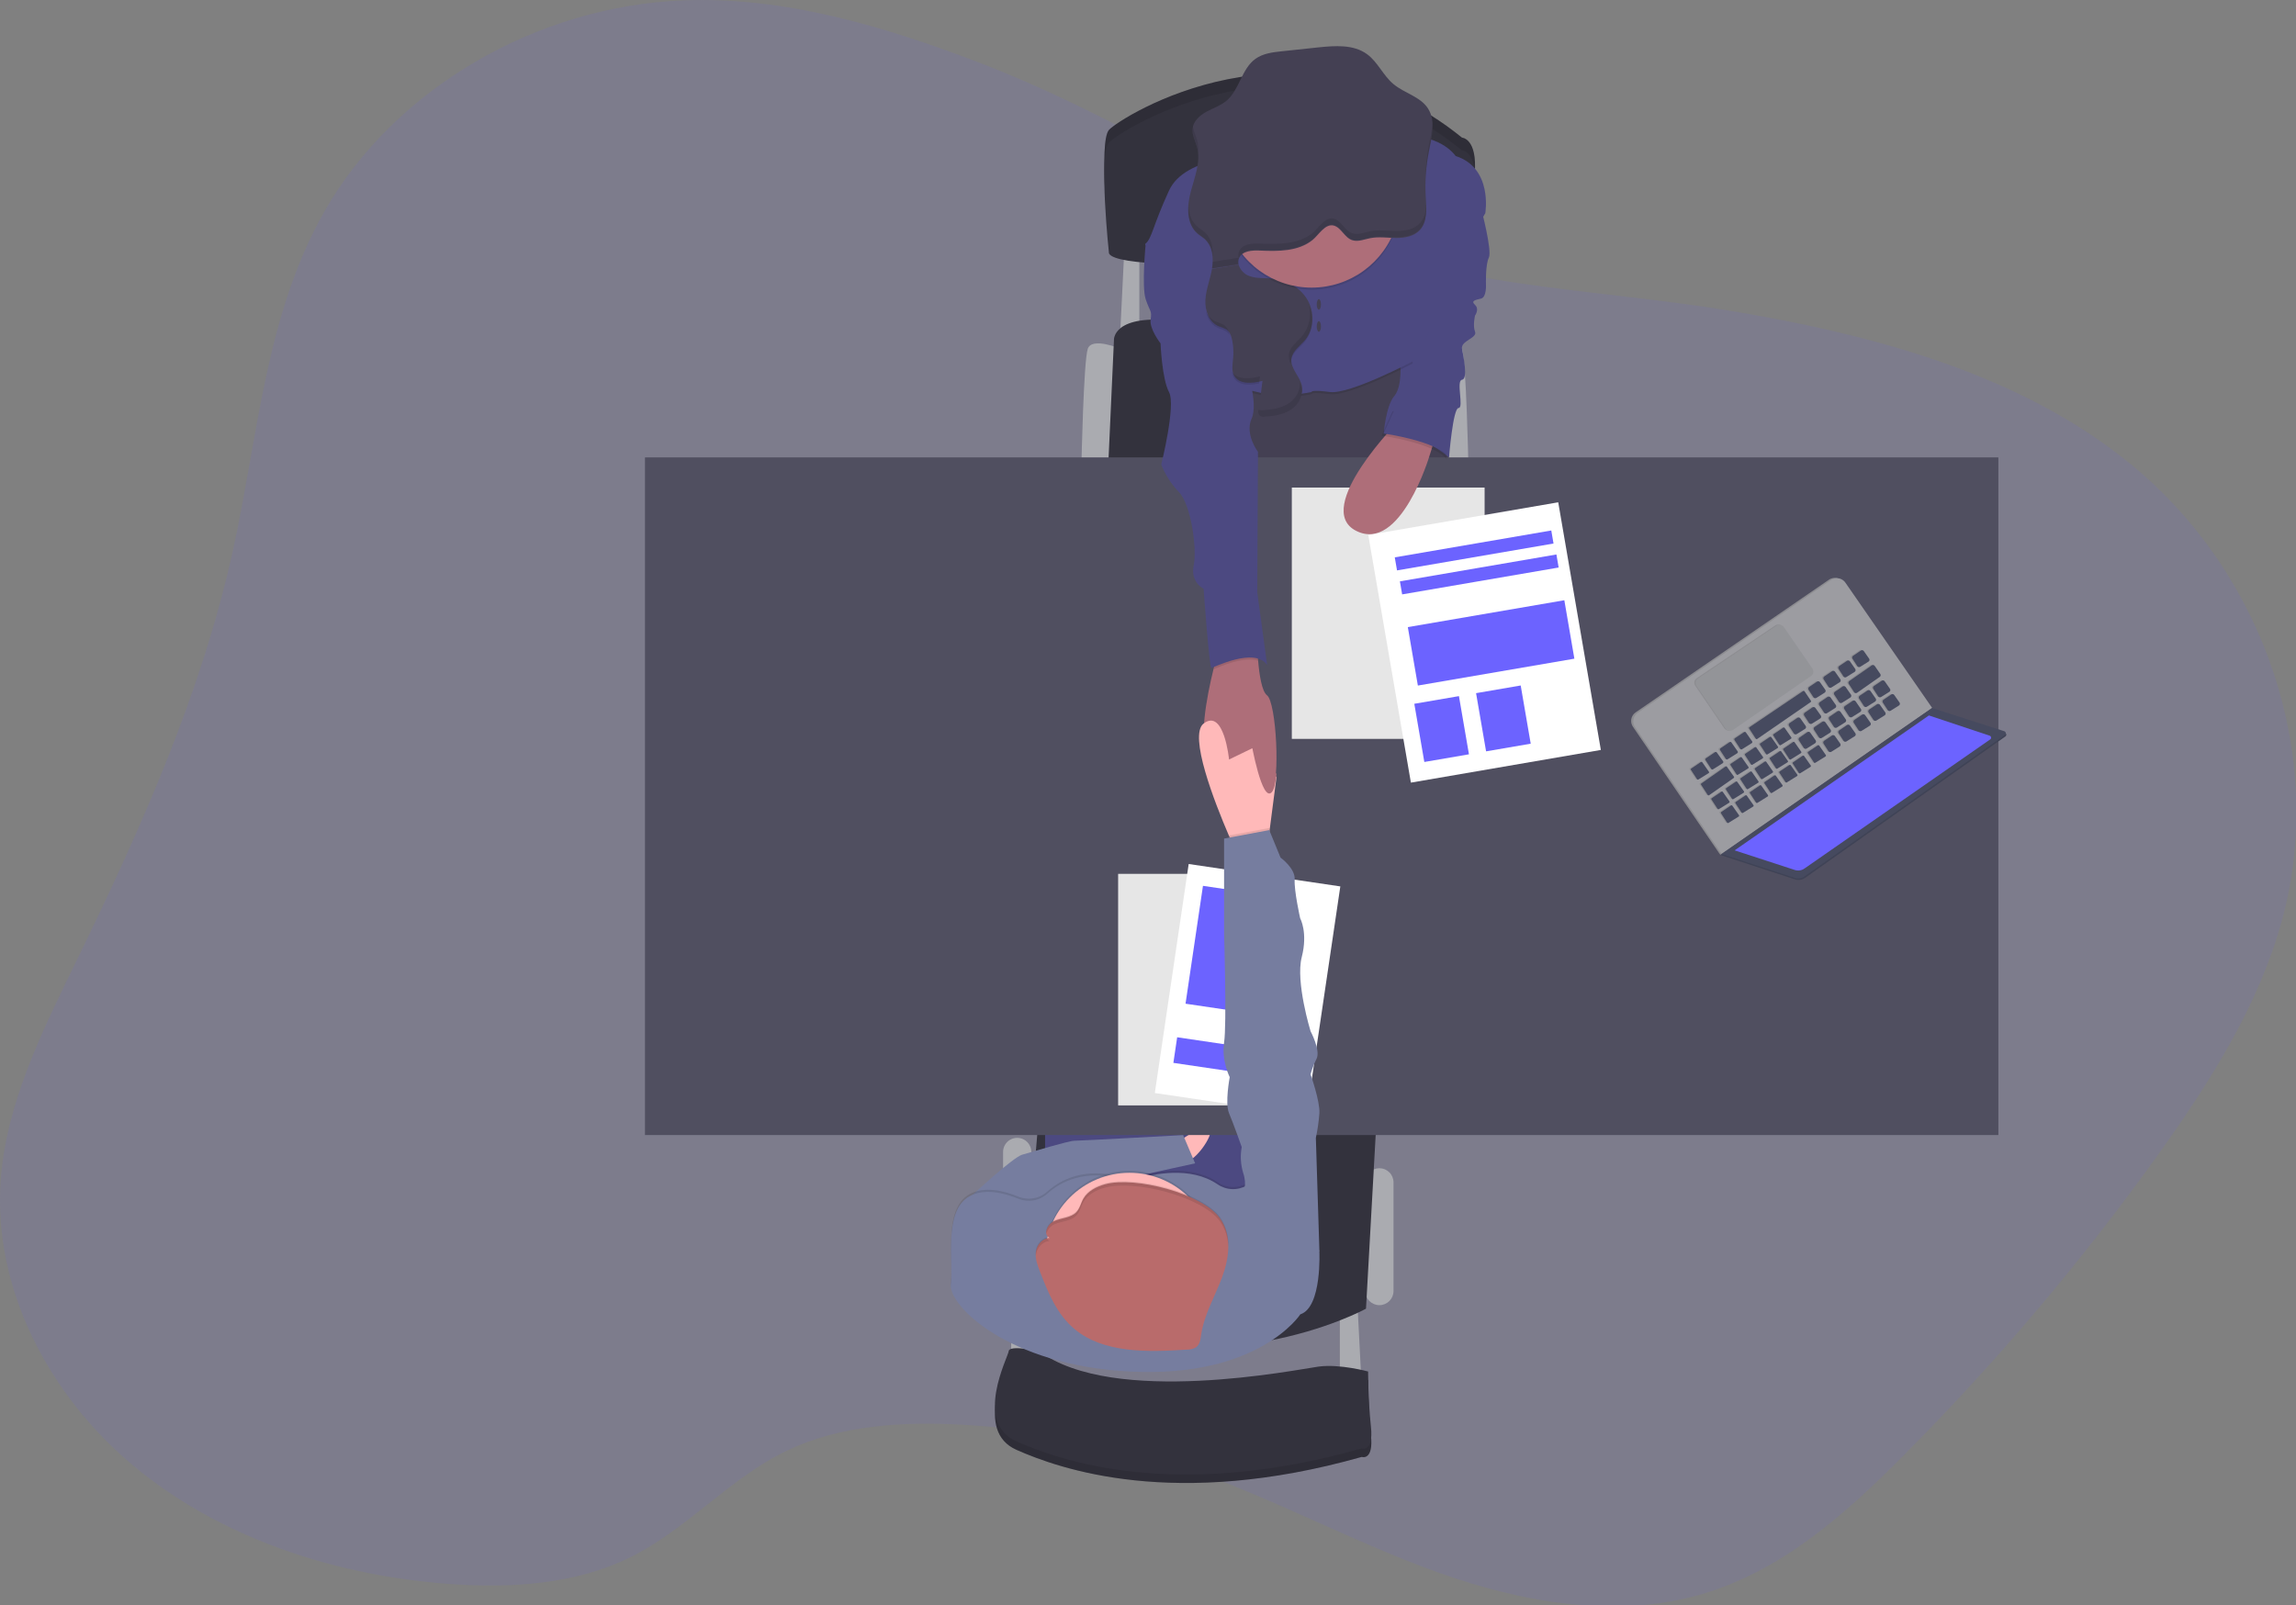 <svg
    xmlns="http://www.w3.org/2000/svg"
    viewBox="0 0 1084 758"
    id="vector">
    <rect x="0" y="0" width="1084" height="758" fill="#808080" stroke="none"/>
    <path
        id="path_51"
        d="M 461.23 29.16 C 417.16 12.4 370.59 -1.6 323.05 0.16 C 253.15 2.74 186.05 42.07 153.19 99.82 C 125.31 148.75 121.87 206.1 109.86 260.4 C 95.08 327.29 66.72 390.88 36.44 453.05 C 20.18 486.45 3.02 520.57 0.35 557.18 C -3.35 608.01 22.62 658.66 63.35 692.47 C 104.08 726.28 158.17 744.12 212.46 748.01 C 241.35 750.08 271.54 748.16 297.2 735.58 C 324.35 722.27 344.14 698.22 371.4 685.1 C 396.66 672.94 426.21 671.24 454.57 672.82 C 491.598 674.882 528.152 682.154 563.15 694.42 C 602.79 708.34 639.65 728.51 679.15 742.63 C 718.65 756.75 762.89 764.63 803.31 752.85 C 841.31 741.78 871.31 714.9 898.36 687.68 C 942.591 643.252 983.131 595.297 1019.58 544.29 C 1043.99 510.08 1066.71 473.99 1077.5 434.12 C 1098.14 357.89 1069.74 271.89 1006.75 219.83 C 954.56 176.7 884.52 157.98 815.96 146.62 C 753.44 136.26 681.15 135.62 623.6 108.62 C 568.72 82.84 518.78 51.06 461.23 29.16 Z"
        fill="#6c63ff"
        fill-opacity="0.1"
        stroke-opacity="0.1"/>
    <path
        id="path_52"
        d="M 632.58 619 L 632.58 655.33 L 642.91 655.33 L 640.91 616.33 L 632.58 619 Z"
        fill="#aaabb0"/>
    <path
        id="path_53"
        d="M 477.41 611.67 L 477.41 648 L 487.75 648 L 485.75 609 L 477.41 611.67 Z"
        fill="#aaabb0"/>
    <path
        id="path_54"
        d="M 651.24 551.67 L 651.25 551.67 C 653.016 551.67 654.711 552.373 655.959 553.624 C 657.208 554.874 657.91 556.572 657.91 558.34 L 657.91 609.67 C 657.91 611.438 657.208 613.136 655.959 614.386 C 654.711 615.637 653.016 616.34 651.25 616.34 L 651.24 616.34 C 649.474 616.34 647.779 615.637 646.531 614.386 C 645.282 613.136 644.58 611.438 644.58 609.67 L 644.58 558.34 C 644.58 556.572 645.282 554.874 646.531 553.624 C 647.779 552.373 649.474 551.67 651.24 551.67 Z"
        fill="#aaabb0"/>
    <path
        id="path_55"
        d="M 480.24 537.33 L 480.24 537.33 C 481.41 537.328 482.56 537.635 483.574 538.22 C 484.588 538.805 485.43 539.648 486.016 540.662 C 486.602 541.677 486.91 542.828 486.91 544 L 486.91 609.66 C 486.91 610.832 486.602 611.983 486.016 612.998 C 485.43 614.012 484.588 614.855 483.574 615.44 C 482.56 616.025 481.41 616.332 480.24 616.33 L 480.24 616.33 C 479.071 616.33 477.922 616.022 476.91 615.436 C 475.898 614.851 475.057 614.009 474.472 612.995 C 473.888 611.981 473.58 610.831 473.58 609.66 L 473.58 544 C 473.58 542.829 473.888 541.679 474.472 540.665 C 475.057 539.651 475.898 538.809 476.91 538.224 C 477.922 537.638 479.071 537.33 480.24 537.33 Z"
        fill="#aaabb0"/>
    <path
        id="path_56"
        d="M 674.92 164.67 C 674.92 164.67 688.25 159 690.25 164.67 C 692.25 170.34 693.25 219.34 693.25 219.34 L 680.58 219.34 Z"
        fill="#aaabb0"/>
    <path
        id="path_57"
        d="M 528.92 164.67 C 528.92 164.67 515.58 159 513.58 164.67 C 511.58 170.34 510.58 219.34 510.58 219.34 L 523.25 219.34 Z"
        fill="#aaabb0"/>
    <path
        id="path_58"
        d="M 530.91 116 L 528.91 156.67 L 537.91 156.67 L 537.91 115 L 530.91 116 Z"
        fill="#aaabb0"/>
    <path
        id="path_59"
        d="M 523.25 219.34 L 525.92 160.67 C 525.92 160.67 524.92 147.67 556.58 151.67 C 588.24 155.67 680.92 163.67 680.92 163.67 L 680.92 219.34 Z"
        fill="#33323d"/>
    <path
        id="path_60"
        d="M 649.92 528.34 L 644.92 618 C 644.92 618 571.58 658.67 482.58 620 L 490.58 525.67 Z"
        fill="#33323d"/>
    <path
        id="path_61"
        d="M 580.25 175.33 L 581.91 233.33 L 685.25 233.33 L 679.25 156.67 L 580.25 175.33 Z"
        fill="#444053"/>
    <path
        id="path_62"
        d="M 493.41 490 L 590.75 490 L 590.75 613.33 L 493.41 613.33 Z"
        fill="#4c4981"/>
    <path
        id="path_63"
        d="M 554.92 540.34 C 554.92 540.34 568.92 529.34 571.25 532.67 C 573.58 536 562.93 550.34 558.59 548.67 C 554.25 547 554.92 540.34 554.92 540.34 Z"
        fill="#ffb9b9"/>
    <path
        id="path_64"
        d="M 304.51 216 L 943.48 216 L 943.48 536 L 304.51 536 Z"
        fill="#504f60"/>
    <path
        id="path_65"
        d="M 523.58 113.67 C 523.58 113.67 518.58 67 523.58 61.34 C 528.58 55.68 612.58 2 690.25 65 C 690.25 65 697.58 65.34 696.25 82 C 695.466 92.544 695.52 103.134 696.41 113.67 C 696.41 113.67 529.25 125.67 523.58 113.67 Z"
        fill="#33323d"/>
    <path
        id="path_66"
        d="M 523.58 113.67 C 523.58 113.67 518.58 67 523.58 61.34 C 528.58 55.68 612.58 2 690.25 65 C 690.25 65 697.58 65.34 696.25 82 C 695.466 92.544 695.52 103.134 696.41 113.67 C 696.41 113.67 529.25 125.67 523.58 113.67 Z"
        fill="#000000"
        fill-opacity="0.1"
        stroke-opacity="0.1"/>
    <path
        id="path_67"
        d="M 523.58 119.67 C 523.58 119.67 518.58 73 523.58 67.34 C 528.58 61.68 612.58 8 690.25 71 C 690.25 71 697.58 71.34 696.25 88 C 695.466 98.544 695.52 109.134 696.41 119.67 C 696.41 119.67 529.25 131.67 523.58 119.67 Z"
        fill="#33323d"/>
    <path
        id="path_68"
        d="M 699.25 98.34 C 699.25 98.34 704.58 118.34 702.92 121.67 C 701.26 125 701.56 134.34 701.56 134.34 C 701.56 134.34 701.92 140.34 699.25 141 C 696.58 141.66 694.25 142 696.41 144 C 698.57 146 696.41 149 696.41 149 C 696.41 149 695.24 153.67 696.41 156.67 C 697.58 159.67 689.57 160.92 690.25 164.67 C 690.93 168.42 693.17 179 690.25 179.34 C 687.33 179.68 691.25 192.67 688.62 192.67 C 685.99 192.67 684.12 216 684.12 216 C 684.12 216 665.62 200.34 653.29 204.67 C 653.29 204.67 654.29 191.67 658.29 187 C 662.29 182.33 661.08 170.34 661.08 170.34 L 680.92 110.67 Z"
        fill="#4c4981"/>
    <path
        id="path_69"
        d="M 600.25 374.12 C 595.92 378.91 591.25 353.33 591.25 353.33 C 591.25 353.33 578.92 370.33 570.92 359 C 565.38 351.15 569.75 328.91 572.92 316 C 574.34 310.26 575.54 306.36 575.54 306.36 L 593.54 303.36 C 593.54 303.36 593.6 307.28 594 312.04 C 594.54 318.47 595.71 326.45 598.2 328.36 C 602.59 331.67 604.59 369.29 600.25 374.12 Z"
        fill="#ae6e79"/>
    <path
        id="path_70"
        d="M 590.92 74.67 C 590.92 74.67 559.58 74.34 551.92 91 C 544.26 107.66 543.92 113.34 540.92 116 C 537.92 118.66 573.58 132.67 573.58 132.67 L 575.25 190 C 575.25 190 582.25 182.91 593.58 186.12 C 604.91 189.33 619.25 186.12 619.25 186.12 C 619.25 186.12 618.58 184.91 627.92 186.12 C 637.26 187.33 666.92 171.67 666.92 171.67 C 666.92 171.67 667.41 146.59 666.75 141.25 C 666.09 135.91 687.91 96.67 687.91 96.67 C 687.91 96.67 704.91 80.34 687.25 74.67 C 687.25 74.67 681 65.25 664.92 65.34 C 648.84 65.43 590.92 74.67 590.92 74.67 Z"
        fill="#000000"
        fill-opacity="0.1"
        stroke-opacity="0.1"/>
    <path
        id="path_71"
        d="M 590.92 73.67 C 590.92 73.67 559.58 73.34 551.92 90 C 544.26 106.66 543.92 112.34 540.92 115 C 537.92 117.66 573.58 131.67 573.58 131.67 L 575.25 189 C 575.25 189 582.25 181.91 593.58 185.12 C 604.91 188.33 619.25 185.12 619.25 185.12 C 619.25 185.12 618.58 183.91 627.92 185.12 C 637.26 186.33 666.92 170.67 666.92 170.67 C 666.92 170.67 678.58 151.67 677.92 146.34 C 677.26 141.01 701.25 100.67 701.25 100.67 C 701.25 100.67 704.92 79.34 687.25 73.67 C 687.25 73.67 681 64.25 664.92 64.34 C 648.84 64.43 590.92 73.67 590.92 73.67 Z"
        fill="#4c4981"/>
    <path
        id="path_72"
        d="M 594.08 312.01 C 587.21 309.87 576.43 314.59 573 316.01 C 574.42 310.27 575.62 306.37 575.62 306.37 L 593.62 303.37 C 593.62 303.37 593.65 307.29 594.08 312.01 Z"
        fill="#000000"
        fill-opacity="0.1"
        stroke-opacity="0.1"/>
    <path
        id="path_73"
        d="M 550.58 115 L 540.92 115 C 540.92 115 538.92 135.34 540.92 141.34 C 542.92 147.34 543.92 146.47 543.25 150.91 C 542.58 155.35 547.92 162.15 547.92 162.15 C 547.92 162.15 548.58 178.91 551.92 185.15 C 555.26 191.39 548.25 219.37 548.25 219.37 C 550.162 224.2 552.991 228.615 556.58 232.37 C 562.25 238.03 565.25 259.03 563.58 267.03 C 561.91 275.03 568.25 278.03 568.25 278.03 C 568.25 278.03 570.92 315.37 571.92 315.37 C 572.92 315.37 592.25 305.37 598.25 314.03 L 593.58 279.7 L 593.92 213.37 C 593.92 213.37 587.58 205.03 590.92 197.7 C 594.26 190.37 588.25 173.03 588.25 173.03 L 579.58 134.37 Z"
        fill="#4c4981"/>
    <path
        id="path_74"
        d="M 490.58 642 C 490.58 642 476.58 639 476.25 642 C 475.92 645 459.58 675.67 479.92 684.67 C 500.26 693.67 554.58 713 642.92 688 C 642.92 688 648.58 690 647.25 677.67 C 645.92 665.34 645.92 651.67 645.92 651.67 C 645.92 651.67 632.58 648 622.58 649.34 C 612.58 650.68 525.58 668.34 490.58 642 Z"
        fill="#33323d"/>
    <path
        id="path_75"
        d="M 490.58 642 C 490.58 642 476.58 639 476.25 642 C 475.92 645 459.58 675.67 479.92 684.67 C 500.26 693.67 554.58 713 642.92 688 C 642.92 688 648.58 690 647.25 677.67 C 645.92 665.34 645.92 651.67 645.92 651.67 C 645.92 651.67 632.58 648 622.58 649.34 C 612.58 650.68 525.58 668.34 490.58 642 Z"
        fill="#000000"
        fill-opacity="0.1"
        stroke-opacity="0.1"/>
    <path
        id="path_76"
        d="M 490.58 638 C 490.58 638 476.58 635 476.25 638 C 475.92 641 459.58 671.67 479.92 680.67 C 500.26 689.67 554.58 709 642.92 684 C 642.92 684 648.58 686 647.25 673.67 C 645.92 661.34 645.92 647.67 645.92 647.67 C 645.92 647.67 632.58 644 622.58 645.34 C 612.58 646.68 525.58 664.34 490.58 638 Z"
        fill="#33323d"/>
    <path
        id="path_77"
        d="M 572.22 126.98 C 571.36 131.87 569.41 136.57 569.11 141.52 C 568.81 146.47 570.72 152.1 575.29 154.04 C 576.565 154.421 577.801 154.923 578.98 155.54 C 580.74 156.73 581.46 158.97 581.83 161.07 C 582.321 163.781 582.439 166.547 582.18 169.29 C 581.93 172.05 581.34 175.02 582.7 177.43 C 585.09 181.7 591.32 181.07 596.06 179.87 L 594.43 192.5 C 594.3 193.5 594.22 194.63 594.95 195.31 C 595.295 195.553 595.685 195.724 596.097 195.814 C 596.509 195.903 596.936 195.908 597.35 195.83 C 601.47 195.57 605.71 195 609.24 192.83 C 612.77 190.66 615.4 186.62 614.73 182.55 C 613.95 177.83 609.07 174.08 609.73 169.34 C 610.24 165.67 613.83 163.34 616.19 160.52 C 620.46 155.36 620.69 147.52 617.34 141.68 C 613.99 135.84 607.52 132.22 600.86 131.56 C 597.17 131.19 593.33 131.64 589.86 130.36 C 588.653 129.917 587.564 129.201 586.679 128.268 C 585.795 127.335 585.138 126.209 584.76 124.98"
        fill="#444053"/>
    <path
        id="path_78"
        d="M 455.92 571.67 L 459.41 564.07 C 459.41 564.07 478.25 546.52 482.58 545.29 C 486.91 544.06 504.58 538.7 507.25 538.7 C 509.92 538.7 558.59 536.03 558.59 536.03 L 564.25 549.37 L 503.17 562.78 L 482.58 577.78 Z"
        fill="#767d9f"/>
    <path
        id="path_79"
        d="M 602.67 367 L 599.48 391.55 L 598.25 401 L 583.92 403 C 583.92 403 582.37 399.68 580.18 394.58 C 573.53 379.1 561.01 347.18 568.27 341.67 C 577.92 334.33 580.27 358.67 580.27 358.67 L 591.27 353.33 Z"
        fill="#ffb9b9"/>
    <path
        id="path_80"
        d="M 527.91 412.67 L 600.28 412.67 L 600.28 522 L 527.91 522 Z"
        fill="#ffffff"/>
    <path
        id="path_81"
        d="M 527.91 412.67 L 600.28 412.67 L 600.28 522 L 527.91 522 Z"
        fill="#000000"
        fill-opacity="0.1"
        stroke-opacity="0.1"/>
    <path
        id="path_82"
        d="M 561.21 408.01 L 632.8 418.59 L 616.81 526.74 L 545.22 516.16 Z"
        fill="#ffffff"/>
    <path
        id="path_83"
        d="M 567.95 418.32 L 604.8 423.77 L 596.57 479.43 L 559.72 473.98 Z"
        fill="#6c63ff"/>
    <path
        id="path_84"
        d="M 555.77 489.83 L 600.41 496.43 L 598.62 508.52 L 553.98 501.92 Z"
        fill="#6c63ff"/>
    <path
        id="path_85"
        d="M 619.25 95 M 577.42 95 C 577.42 86.168 580.217 77.558 585.409 70.413 C 590.6 63.267 597.924 57.947 606.324 55.217 C 614.724 52.488 623.776 52.488 632.176 55.217 C 640.576 57.947 647.9 63.267 653.091 70.413 C 658.283 77.558 661.08 86.168 661.08 95 C 661.08 103.832 658.283 112.442 653.091 119.587 C 647.9 126.733 640.576 132.053 632.176 134.783 C 623.776 137.512 614.724 137.512 606.324 134.783 C 597.924 132.053 590.6 126.733 585.409 119.587 C 580.217 112.442 577.42 103.832 577.42 95"
        fill="#000000"
        fill-opacity="0.1"
        stroke-opacity="0.1"/>
    <path
        id="path_86"
        d="M 619.25 94 M 577.42 94 C 577.42 85.168 580.217 76.558 585.409 69.413 C 590.6 62.267 597.924 56.947 606.324 54.217 C 614.724 51.488 623.776 51.488 632.176 54.217 C 640.576 56.947 647.9 62.267 653.091 69.413 C 658.283 76.558 661.08 85.168 661.08 94 C 661.08 102.832 658.283 111.442 653.091 118.587 C 647.9 125.733 640.576 131.053 632.176 133.783 C 623.776 136.512 614.724 136.512 606.324 133.783 C 597.924 131.053 590.6 125.733 585.409 118.587 C 580.217 111.442 577.42 102.832 577.42 94"
        fill="#ae6e79"/>
    <path
        id="path_87"
        d="M 584.76 125 C 584.476 123.923 584.578 122.779 585.05 121.77 C 586.64 118.46 591.17 118.17 594.84 118.34 C 603.47 118.74 612.94 118.79 619.69 113.34 C 622.49 111.1 625.62 105.47 629.69 106.54 C 633.31 107.49 634.82 112.4 638.59 113.49 C 641.32 114.28 644.15 113.02 646.93 112.49 C 650.93 111.7 655.03 112.36 659.09 112.39 C 663.15 112.42 667.56 111.65 670.33 108.68 C 674.07 104.68 673.46 98.43 673.13 92.95 C 672.72 85.871 673.2 78.769 674.56 71.81 C 675.92 64.89 678.01 57.15 674.19 51.22 C 670.55 45.57 663.01 44.02 657.86 39.69 C 653.04 35.69 650.49 29.28 645.4 25.57 C 638.99 20.9 630.28 21.57 622.4 22.38 L 605.3 24.2 C 600.89 24.67 596.3 25.2 592.67 27.83 C 586.12 32.57 585.22 42.42 579.02 47.61 C 576.26 49.91 572.73 51.05 569.58 52.77 C 566.43 54.49 563.39 57.21 563.03 60.77 C 562.73 63.77 564.35 66.54 565.14 69.43 C 567.01 76.33 564.09 83.43 562.22 90.38 C 560.35 97.33 559.99 105.77 565.42 110.38 C 566.52 111.32 567.8 112.04 568.87 113.02 C 572.54 116.37 573.04 122.02 572.19 126.9"
        fill="#444053"/>
    <path
        id="path_88"
        d="M 621.66 143.75 C 621.66 144.413 621.765 145.049 621.953 145.518 C 622.14 145.986 622.395 146.25 622.66 146.25 C 622.925 146.25 623.18 145.986 623.367 145.518 C 623.555 145.049 623.66 144.413 623.66 143.75 C 623.66 143.087 623.555 142.451 623.367 141.982 C 623.18 141.514 622.925 141.25 622.66 141.25 C 622.395 141.25 622.14 141.514 621.953 141.982 C 621.765 142.451 621.66 143.087 621.66 143.75 Z"
        fill="#444053"/>
    <path
        id="path_89"
        d="M 621.66 154.17 C 621.66 154.833 621.765 155.469 621.953 155.938 C 622.14 156.406 622.395 156.67 622.66 156.67 C 622.925 156.67 623.18 156.406 623.367 155.938 C 623.555 155.469 623.66 154.833 623.66 154.17 C 623.66 153.507 623.555 152.871 623.367 152.402 C 623.18 151.934 622.925 151.67 622.66 151.67 C 622.395 151.67 622.14 151.934 621.953 152.402 C 621.765 152.871 621.66 153.507 621.66 154.17 Z"
        fill="#444053"/>
    <path
        id="path_90"
        d="M 600.48 374.05 C 601.55 372.82 602.26 369.66 602.67 365.49 L 590.75 350.63 C 590.75 350.63 595.8 379.44 600.48 374.05 Z"
        fill="#ae6e79"/>
    <path
        id="path_91"
        d="M 613.92 619.67 C 613.92 619.67 594.36 649.91 533.25 646.67 C 475.68 643.67 447.58 615.34 448.92 605.34 C 450.26 595.34 445.25 571 457.58 564 C 464.73 559.95 474.14 562.35 480.78 565.09 C 483.074 566.022 485.585 566.284 488.022 565.847 C 490.459 565.41 492.723 564.291 494.55 562.62 C 500.62 557.15 511.94 550.99 529.81 555.84 C 532.109 556.453 534.535 556.408 536.81 555.71 C 544.25 553.44 561.96 549.5 574.81 558.25 C 576.841 559.65 579.228 560.443 581.693 560.537 C 584.158 560.631 586.599 560.021 588.73 558.78 L 588.91 558.67 C 594.91 555 622.91 589.67 622.91 589.67 C 622.91 589.67 624.25 616.34 613.92 619.67 Z"
        fill="#000000"
        fill-opacity="0.1"
        stroke-opacity="0.1"/>
    <path
        id="path_92"
        d="M 613.92 620.67 C 613.92 620.67 594.36 650.91 533.25 647.67 C 475.68 644.67 447.58 616.34 448.92 606.34 C 450.26 596.34 445.25 572 457.58 565 C 464.73 560.95 474.14 563.35 480.78 566.09 C 483.074 567.022 485.585 567.284 488.022 566.847 C 490.459 566.41 492.723 565.291 494.55 563.62 C 500.62 558.15 511.94 551.99 529.81 556.84 C 532.109 557.453 534.535 557.408 536.81 556.71 C 544.25 554.44 561.96 550.5 574.81 559.25 C 576.841 560.65 579.228 561.443 581.693 561.537 C 584.158 561.631 586.599 561.021 588.73 559.78 L 588.91 559.67 C 594.91 556 622.91 590.67 622.91 590.67 C 622.91 590.67 624.25 617.34 613.92 620.67 Z"
        fill="#767d9f"/>
    <path
        id="path_93"
        d="M 533.25 592.67 M 493.41 592.67 C 493.41 582.108 497.61 571.967 505.079 564.499 C 512.547 557.03 522.688 552.83 533.25 552.83 C 543.812 552.83 553.953 557.03 561.421 564.499 C 568.89 571.967 573.09 582.108 573.09 592.67 C 573.09 603.232 568.89 613.373 561.421 620.841 C 553.953 628.31 543.812 632.51 533.25 632.51 C 522.688 632.51 512.547 628.31 505.079 620.841 C 497.61 613.373 493.41 603.232 493.41 592.67"
        fill="#000000"
        fill-opacity="0.1"
        stroke-opacity="0.1"/>
    <path
        id="path_94"
        d="M 533.25 593.67 M 493.41 593.67 C 493.41 583.108 497.61 572.967 505.079 565.499 C 512.547 558.03 522.688 553.83 533.25 553.83 C 543.812 553.83 553.953 558.03 561.421 565.499 C 568.89 572.967 573.09 583.108 573.09 593.67 C 573.09 604.232 568.89 614.373 561.421 621.841 C 553.953 629.31 543.812 633.51 533.25 633.51 C 522.688 633.51 512.547 629.31 505.079 621.841 C 497.61 614.373 493.41 604.232 493.41 593.67"
        fill="#ffb9b9"/>
    <path
        id="path_95"
        d="M 521.83 559.23 C 517.65 560.36 513.53 562.52 511.49 566.07 C 510.26 568.21 509.83 570.78 508.05 572.56 C 505.53 575.09 501.28 575.14 497.87 576.56 C 494.46 577.98 492.21 582.98 495.55 584.56 C 492.07 584.74 489.49 587.95 489.06 591.14 C 488.63 594.33 489.84 597.51 491.01 600.55 C 494.83 610.39 498.94 620.66 507.36 627.66 C 521.08 639.08 541.76 638.55 560.19 637.34 C 561.696 637.39 563.189 637.045 564.52 636.34 C 566.52 635.02 566.77 632.49 567.1 630.27 C 568.49 620.79 573.63 612.18 576.99 603.13 C 580.35 594.08 581.73 583.45 576.07 575.44 C 567.74 563.56 535.85 555.43 521.83 559.23 Z"
        fill="#b96b6b"/>
    <path
        id="path_96"
        d="M 599.48 391.55 L 598.25 401 L 583.92 403 C 583.92 403 582.37 399.68 580.18 394.58 L 599.25 391 Z"
        fill="#000000"
        fill-opacity="0.1"
        stroke-opacity="0.1"/>
    <path
        id="path_97"
        d="M 614.58 600.34 L 622.92 590.67 L 621.25 537.34 C 622.071 533.492 622.629 529.593 622.92 525.67 C 623.25 520 618.75 507.34 618.75 507.34 C 619.448 504.806 620.396 502.347 621.58 500 C 623.58 496 618.76 487 618.76 487 C 618.76 487 611.58 463.67 614.58 452 C 617.58 440.33 613.85 433.67 613.85 433.67 C 613.85 433.67 610.92 420.67 611.25 415.34 C 611.58 410.01 604.58 405 604.58 405 L 599.25 392 L 577.92 396 L 577.92 441 C 577.92 441 579.25 484 577.92 492.34 C 576.59 500.68 580.58 508.67 580.58 508.67 C 580.58 508.67 578.25 521 580.25 525.67 C 582.25 530.34 586.25 541.67 586.25 541.67 C 585.508 545.719 585.737 549.887 586.92 553.83 C 588.92 559.67 586.92 563 586.92 563 Z"
        fill="#767d9f"/>
    <path
        id="path_98"
        d="M 674.59 68.52 C 673.462 74.374 672.956 80.33 673.08 86.29 C 673.166 81.334 673.684 76.395 674.63 71.53 C 675.51 67.09 676.63 62.31 676.39 57.88 C 676.021 61.462 675.42 65.016 674.59 68.52 Z"
        fill="#000000"
        fill-opacity="0.1"
        stroke-opacity="0.1"/>
    <path
        id="path_99"
        d="M 568.9 109.8 C 567.83 108.8 566.55 108.1 565.45 107.15 C 562.53 104.66 561.3 101.05 561.06 97.15 C 560.77 102.15 561.79 106.99 565.45 110.15 C 566.55 111.1 567.83 111.82 568.9 112.8 C 571.136 115.013 572.433 118.005 572.52 121.15 C 572.81 116.95 571.96 112.58 568.9 109.8 Z"
        fill="#000000"
        fill-opacity="0.1"
        stroke-opacity="0.1"/>
    <path
        id="path_100"
        d="M 565.71 72.46 C 565.885 70.348 565.702 68.221 565.17 66.17 C 564.59 64.03 563.55 61.94 563.17 59.79 C 563.17 60.02 563.09 60.26 563.06 60.51 C 562.77 63.51 564.39 66.28 565.17 69.17 C 565.457 70.246 565.638 71.348 565.71 72.46 Z"
        fill="#000000"
        fill-opacity="0.1"
        stroke-opacity="0.1"/>
    <path
        id="path_101"
        d="M 670.36 105.39 C 667.59 108.39 663.18 109.13 659.12 109.1 C 655.06 109.07 650.95 108.41 646.96 109.21 C 644.18 109.77 641.35 111.02 638.62 110.21 C 634.85 109.12 633.34 104.21 629.73 103.26 C 625.62 102.18 622.49 107.81 619.73 110.05 C 612.98 115.45 603.51 115.4 594.88 115.05 C 591.21 114.88 586.68 115.17 585.1 118.49 C 584.618 119.496 584.515 120.644 584.81 121.72 L 572.59 123.64 C 572.544 124.646 572.434 125.648 572.26 126.64 L 584.81 124.64 C 584.515 123.564 584.618 122.416 585.1 121.41 C 586.68 118.09 591.21 117.8 594.88 117.97 C 603.51 118.37 612.98 118.42 619.73 112.97 C 622.53 110.73 625.66 105.1 629.73 106.18 C 633.34 107.12 634.85 112.04 638.62 113.13 C 641.35 113.91 644.18 112.66 646.96 112.13 C 650.96 111.33 655.06 111.99 659.12 112.02 C 663.18 112.05 667.59 111.28 670.36 108.31 C 673.13 105.34 673.53 100.91 673.36 96.59 C 673.24 99.94 672.55 103.04 670.36 105.39 Z"
        fill="#000000"
        fill-opacity="0.1"
        stroke-opacity="0.1"/>
    <path
        id="path_102"
        d="M 577.79 153.42 C 576.612 152.8 575.376 152.297 574.1 151.92 C 571.931 150.934 570.207 149.171 569.27 146.98 C 570.02 150.43 571.92 153.57 575.1 154.92 C 576.376 155.297 577.612 155.8 578.79 156.42 C 579.543 156.952 580.151 157.664 580.56 158.49 C 580.16 156.53 579.43 154.53 577.79 153.42 Z"
        fill="#000000"
        fill-opacity="0.1"
        stroke-opacity="0.1"/>
    <path
        id="path_103"
        d="M 594.87 177.75 C 590.26 178.92 584.24 179.53 581.71 175.62 C 581.789 176.562 582.061 177.478 582.51 178.31 C 584.67 182.16 589.95 182.03 594.44 181.08 Z"
        fill="#000000"
        fill-opacity="0.1"
        stroke-opacity="0.1"/>
    <path
        id="path_104"
        d="M 613.55 180.49 C 614.19 184.55 611.55 188.6 608.05 190.73 C 604.55 192.86 600.28 193.45 596.16 193.73 C 595.505 193.815 594.839 193.739 594.22 193.51 C 593.968 194.077 593.948 194.72 594.163 195.301 C 594.377 195.883 594.811 196.358 595.371 196.625 C 595.931 196.891 596.573 196.929 597.16 196.73 C 601.28 196.47 605.52 195.9 609.05 193.73 C 612.58 191.56 615.22 187.52 614.54 183.45 C 614.348 182.422 614.015 181.426 613.55 180.49 Z"
        fill="#000000"
        fill-opacity="0.1"
        stroke-opacity="0.1"/>
    <path
        id="path_105"
        d="M 617.99 144.29 C 618.6 146.721 618.647 149.26 618.128 151.712 C 617.608 154.164 616.534 156.466 614.99 158.44 C 612.63 161.3 609.04 163.59 608.53 167.26 C 608.36 168.947 608.709 170.647 609.53 172.13 C 609.44 171.51 609.44 170.88 609.53 170.26 C 610.04 166.59 613.63 164.26 615.99 161.44 C 619.87 156.75 620.41 149.84 617.99 144.29 Z"
        fill="#000000"
        fill-opacity="0.1"
        stroke-opacity="0.1"/>
    <path
        id="path_106"
        d="M 497.88 578.1 C 501.28 576.69 505.53 576.64 508.06 574.1 C 509.84 572.32 510.27 569.75 511.5 567.62 C 513.5 564.06 517.65 561.91 521.83 560.78 C 535.83 556.98 567.75 565.1 576.07 576.87 C 578.508 580.431 579.838 584.635 579.89 588.95 C 580.21 583.969 578.87 579.019 576.08 574.88 C 567.76 563.11 535.87 554.99 521.84 558.79 C 517.66 559.92 513.54 562.07 511.51 565.63 C 510.28 567.76 509.85 570.33 508.07 572.11 C 505.54 574.64 501.29 574.69 497.89 576.11 C 495.3 577.18 493.38 580.34 494.08 582.46 C 494.359 581.501 494.843 580.614 495.5 579.861 C 496.156 579.108 496.968 578.507 497.88 578.1 Z"
        fill="#000000"
        fill-opacity="0.1"
        stroke-opacity="0.1"/>
    <path
        id="path_107"
        d="M 489.08 592.63 C 489.5 589.43 492.08 586.23 495.57 586.05 C 495.204 585.897 494.876 585.664 494.611 585.368 C 494.346 585.073 494.151 584.721 494.04 584.34 C 492.713 584.833 491.545 585.68 490.664 586.789 C 489.783 587.897 489.221 589.226 489.04 590.63 C 488.945 591.444 488.945 592.266 489.04 593.08 C 489.08 592.93 489.08 592.78 489.08 592.63 Z"
        fill="#000000"
        fill-opacity="0.1"
        stroke-opacity="0.1"/>
    <path
        id="path_108"
        d="M 609.91 230.24 L 700.91 230.24 L 700.91 348.91 L 609.91 348.91 Z"
        fill="#ffffff"/>
    <path
        id="path_109"
        d="M 609.91 230.24 L 700.91 230.24 L 700.91 348.91 L 609.91 348.91 Z"
        fill="#000000"
        fill-opacity="0.1"
        stroke-opacity="0.1"/>
    <path
        id="path_110"
        d="M 646 252.63 L 735.68 237.2 L 755.8 354.15 L 666.12 369.58 Z"
        fill="#ffffff"/>
    <path
        id="path_111"
        d="M 667.73 332.35 L 688.8 328.73 L 693.53 356.21 L 672.46 359.83 Z"
        fill="#6c63ff"/>
    <path
        id="path_112"
        d="M 696.89 327.33 L 717.96 323.71 L 722.69 351.19 L 701.62 354.81 Z"
        fill="#6c63ff"/>
    <path
        id="path_113"
        d="M 664.67 296.14 L 738.56 283.45 L 743.3 311.05 L 669.41 323.74 Z"
        fill="#6c63ff"/>
    <path
        id="path_114"
        d="M 658.51 263.2 L 732.4 250.51 L 733.46 256.67 L 659.57 269.36 Z"
        fill="#6c63ff"/>
    <path
        id="path_115"
        d="M 660.93 274.53 L 734.82 261.84 L 735.88 268 L 661.99 280.69 Z"
        fill="#6c63ff"/>
    <path
        id="path_116"
        d="M 661.08 198 C 661.08 198 619.25 240 640.25 250.67 C 661.25 261.34 674.92 215.17 674.92 215.17 L 678.24 204.67 Z"
        fill="#ae6e79"/>
    <path
        id="path_117"
        d="M 657.42 194.29 L 652.25 205.71 C 652.25 205.71 677.75 209.29 683.08 217 L 679.92 196.85 L 676.17 188.25 Z"
        fill="#000000"
        fill-opacity="0.1"
        stroke-opacity="0.1"/>
    <path
        id="path_118"
        d="M 658.42 193.29 L 653.25 204.71 C 653.25 204.71 678.75 208.29 684.08 216 L 680.92 195.85 L 677.17 187.25 Z"
        fill="#4c4981"/>
    <path
        id="path_119"
        d="M 812.78 403.26 L 812.23 403.64 L 812.99 403.98 L 813.81 403.91 L 813.91 403.34 L 812.78 403.26 Z"
        fill="#464a5f"/>
    <path
        id="path_120"
        d="M 812.78 403.26 L 812.23 403.64 L 812.99 403.98 L 813.81 403.91 L 813.91 403.34 L 812.78 403.26 Z"
        fill="#000000"
        fill-opacity="0.1"
        stroke-opacity="0.1"/>
    <path
        id="path_121"
        d="M 812.78 403.26 L 812.22 403.62 L 811.78 403.08 L 812.05 402.64 L 812.3 402.56 L 812.78 403.26 Z"
        fill="#9c9ca1"/>
    <path
        id="path_122"
        d="M 812.78 403.26 L 812.22 403.62 L 811.78 403.08 L 812.05 402.64 L 812.3 402.56 L 812.78 403.26 Z"
        fill="#000000"
        fill-opacity="0.1"
        stroke-opacity="0.1"/>
    <path
        id="path_123"
        d="M 911.21 334.15 L 870.27 275.02 C 869.785 274.315 869.123 273.749 868.35 273.381 C 867.577 273.013 866.721 272.855 865.868 272.924 C 865.015 272.992 864.194 273.284 863.49 273.77 L 772.23 336.41 C 771.163 337.143 770.429 338.27 770.191 339.542 C 769.953 340.815 770.23 342.131 770.96 343.2 L 811.79 403.08 Z"
        fill="#9c9ca1"/>
    <path
        id="path_124"
        d="M 911.21 334.15 L 870.27 275.02 C 869.785 274.315 869.123 273.749 868.35 273.381 C 867.577 273.013 866.721 272.855 865.868 272.924 C 865.015 272.992 864.194 273.284 863.49 273.77 L 772.23 336.41 C 771.163 337.143 770.429 338.27 770.191 339.542 C 769.953 340.815 770.23 342.131 770.96 343.2 L 811.79 403.08 Z"
        fill="#000000"
        fill-opacity="0.1"
        stroke-opacity="0.1"/>
    <path
        id="path_125"
        d="M 912.21 334.29 L 871.27 275.16 C 870.784 274.454 870.121 273.889 869.347 273.52 C 868.573 273.152 867.715 272.994 866.861 273.063 C 866.007 273.131 865.185 273.423 864.48 273.91 L 773.23 336.59 C 772.163 337.323 771.429 338.449 771.189 339.721 C 770.95 340.993 771.223 342.309 771.95 343.38 L 812.78 403.29 Z"
        fill="#9c9ca1"/>
    <path
        id="path_126"
        d="M 946.43 345.98 L 912.43 335.06 L 812.99 403.99 L 847.53 415.29 C 848.303 415.541 849.124 415.609 849.928 415.487 C 850.731 415.366 851.496 415.058 852.16 414.59 L 946.71 347.83 C 946.887 347.731 947.03 347.58 947.119 347.397 C 947.208 347.215 947.24 347.009 947.209 346.808 C 947.179 346.607 947.088 346.42 946.949 346.273 C 946.81 346.125 946.629 346.023 946.43 345.98 Z"
        fill="#464a5f"/>
    <path
        id="path_127"
        d="M 946.43 345.98 L 912.43 335.06 L 812.99 403.99 L 847.53 415.29 C 848.303 415.541 849.124 415.609 849.928 415.487 C 850.731 415.366 851.496 415.058 852.16 414.59 L 946.71 347.83 C 946.887 347.731 947.03 347.58 947.119 347.397 C 947.208 347.215 947.24 347.009 947.209 346.808 C 947.179 346.607 947.088 346.42 946.949 346.273 C 946.81 346.125 946.629 346.023 946.43 345.98 Z"
        fill="#000000"
        fill-opacity="0.1"
        stroke-opacity="0.1"/>
    <path
        id="path_128"
        d="M 946.22 345.29 L 912.22 334.36 L 812.78 403.29 L 847.32 414.57 C 848.092 414.826 848.913 414.896 849.717 414.777 C 850.521 414.657 851.286 414.35 851.95 413.88 L 946.5 347.12 C 946.67 347.018 946.806 346.867 946.891 346.688 C 946.975 346.508 947.004 346.307 946.974 346.111 C 946.944 345.915 946.857 345.732 946.722 345.586 C 946.588 345.439 946.413 345.336 946.22 345.29 Z"
        fill="#464a5f"/>
    <path
        id="path_187"
        d="M 896.15 331.65 L 893.64 328.05 C 893.489 327.841 893.263 327.699 893.01 327.652 C 892.757 327.605 892.495 327.659 892.28 327.8 L 888.55 330.29 C 888.341 330.438 888.196 330.66 888.146 330.911 C 888.095 331.162 888.144 331.423 888.28 331.64 L 890.59 335.19 C 890.735 335.403 890.956 335.551 891.207 335.605 C 891.458 335.659 891.721 335.614 891.94 335.48 L 895.87 333.01 C 896.084 332.864 896.232 332.64 896.285 332.387 C 896.337 332.133 896.288 331.869 896.15 331.65 Z"
        fill="#000000"
        fill-opacity="0.1"
        stroke-opacity="0.1"/>
    <path
        id="path_188"
        d="M 889.45 336.29 L 886.93 332.7 C 886.779 332.491 886.553 332.349 886.3 332.302 C 886.047 332.255 885.785 332.309 885.57 332.45 L 881.85 334.96 C 881.639 335.106 881.492 335.328 881.44 335.579 C 881.388 335.83 881.435 336.092 881.57 336.31 L 883.88 339.86 C 884.023 340.074 884.243 340.225 884.495 340.281 C 884.746 340.337 885.01 340.293 885.23 340.16 L 889.17 337.69 C 889.319 337.593 889.439 337.458 889.518 337.299 C 889.598 337.14 889.633 336.962 889.621 336.785 C 889.609 336.608 889.55 336.437 889.45 336.29 Z"
        fill="#000000"
        fill-opacity="0.1"
        stroke-opacity="0.1"/>
    <path
        id="path_189"
        d="M 882.41 341.16 L 879.89 337.57 C 879.739 337.361 879.513 337.219 879.26 337.172 C 879.007 337.125 878.745 337.179 878.53 337.32 L 874.8 339.83 C 874.588 339.978 874.441 340.202 874.391 340.456 C 874.341 340.709 874.391 340.972 874.53 341.19 L 876.84 344.74 C 876.985 344.953 877.206 345.101 877.457 345.155 C 877.708 345.209 877.971 345.164 878.19 345.03 L 882.12 342.56 C 882.27 342.464 882.391 342.33 882.472 342.171 C 882.553 342.012 882.589 341.835 882.578 341.657 C 882.568 341.479 882.509 341.308 882.41 341.16 Z"
        fill="#000000"
        fill-opacity="0.1"
        stroke-opacity="0.1"/>
    <path
        id="path_190"
        d="M 875.28 346.1 L 872.76 342.5 C 872.609 342.294 872.386 342.153 872.135 342.107 C 871.884 342.06 871.624 342.112 871.41 342.25 L 867.68 344.77 C 867.471 344.918 867.326 345.14 867.276 345.391 C 867.225 345.642 867.274 345.903 867.41 346.12 L 869.72 349.67 C 869.863 349.882 870.081 350.031 870.33 350.086 C 870.579 350.142 870.841 350.1 871.06 349.97 L 875 347.49 C 875.147 347.393 875.266 347.259 875.344 347.101 C 875.422 346.943 875.458 346.768 875.447 346.592 C 875.435 346.416 875.378 346.246 875.28 346.1 Z"
        fill="#000000"
        fill-opacity="0.1"
        stroke-opacity="0.1"/>
    <path
        id="path_191"
        d="M 868.16 351.03 L 865.64 347.44 C 865.489 347.231 865.263 347.089 865.01 347.042 C 864.757 346.995 864.495 347.049 864.28 347.19 L 860.56 349.7 C 860.349 349.846 860.202 350.068 860.15 350.319 C 860.098 350.57 860.145 350.832 860.28 351.05 L 862.59 354.6 C 862.733 354.814 862.953 354.965 863.205 355.021 C 863.456 355.077 863.72 355.033 863.94 354.9 L 867.88 352.42 C 868.027 352.323 868.146 352.189 868.224 352.031 C 868.302 351.873 868.338 351.698 868.327 351.522 C 868.315 351.346 868.258 351.176 868.16 351.03 Z"
        fill="#000000"
        fill-opacity="0.1"
        stroke-opacity="0.1"/>
    <path
        id="path_192"
        d="M 861.35 356.41 L 858.22 351.95 C 858.176 351.884 858.114 351.83 858.043 351.795 C 857.971 351.761 857.891 351.745 857.812 351.751 C 857.732 351.758 857.656 351.785 857.59 351.83 L 853.01 354.92 C 852.943 354.963 852.888 355.024 852.852 355.095 C 852.816 355.167 852.799 355.247 852.804 355.326 C 852.809 355.406 852.835 355.484 852.88 355.55 L 855.75 359.96 C 855.816 360.061 855.919 360.133 856.036 360.159 C 856.154 360.185 856.278 360.164 856.38 360.1 L 861.22 357.1 C 861.298 357.056 861.361 356.99 861.402 356.911 C 861.443 356.831 861.46 356.741 861.45 356.653 C 861.441 356.564 861.406 356.479 861.35 356.41 Z"
        fill="#000000"
        fill-opacity="0.1"
        stroke-opacity="0.1"/>
    <path
        id="path_193"
        d="M 854.23 361.34 L 851.08 356.88 C 851.034 356.813 850.972 356.76 850.899 356.725 C 850.826 356.69 850.745 356.675 850.665 356.681 C 850.584 356.687 850.507 356.714 850.44 356.76 L 845.86 359.85 C 845.762 359.919 845.695 360.023 845.672 360.141 C 845.65 360.258 845.674 360.38 845.74 360.48 L 848.61 364.89 C 848.651 364.96 848.71 365.017 848.782 365.056 C 848.853 365.094 848.934 365.112 849.014 365.107 C 849.095 365.103 849.173 365.076 849.24 365.03 L 854.07 362.03 C 854.153 361.991 854.222 361.928 854.268 361.85 C 854.314 361.771 854.335 361.68 854.328 361.589 C 854.322 361.498 854.287 361.411 854.23 361.34 Z"
        fill="#000000"
        fill-opacity="0.1"
        stroke-opacity="0.1"/>
    <path
        id="path_194"
        d="M 847.92 365.71 L 844.79 361.29 C 844.72 361.194 844.615 361.128 844.497 361.108 C 844.38 361.087 844.259 361.113 844.16 361.18 L 839.58 364.26 C 839.48 364.329 839.41 364.434 839.386 364.554 C 839.361 364.673 839.385 364.797 839.45 364.9 L 842.32 369.31 C 842.387 369.409 842.49 369.479 842.607 369.505 C 842.724 369.531 842.847 369.511 842.95 369.45 L 847.79 366.45 C 847.879 366.408 847.952 366.338 847.999 366.252 C 848.045 366.165 848.063 366.065 848.049 365.968 C 848.035 365.87 847.989 365.78 847.92 365.71 Z"
        fill="#000000"
        fill-opacity="0.1"
        stroke-opacity="0.1"/>
    <path
        id="path_195"
        d="M 840.86 370.59 L 837.73 366.13 C 837.66 366.034 837.555 365.968 837.437 365.948 C 837.32 365.927 837.199 365.953 837.1 366.02 L 832.52 369.1 C 832.452 369.145 832.397 369.206 832.361 369.279 C 832.325 369.351 832.308 369.432 832.313 369.513 C 832.319 369.594 832.345 369.673 832.39 369.74 L 835.26 374.15 C 835.327 374.249 835.43 374.319 835.547 374.345 C 835.664 374.371 835.787 374.351 835.89 374.29 L 840.73 371.29 C 840.808 371.244 840.871 371.177 840.912 371.097 C 840.953 371.016 840.97 370.926 840.961 370.836 C 840.952 370.746 840.917 370.661 840.86 370.59 Z"
        fill="#000000"
        fill-opacity="0.1"
        stroke-opacity="0.1"/>
    <path
        id="path_196"
        d="M 834.02 375.29 L 830.89 370.83 C 830.846 370.764 830.784 370.71 830.713 370.675 C 830.641 370.641 830.561 370.625 830.482 370.631 C 830.402 370.638 830.326 370.665 830.26 370.71 L 825.68 373.8 C 825.613 373.843 825.558 373.904 825.522 373.975 C 825.486 374.047 825.469 374.127 825.474 374.206 C 825.479 374.286 825.505 374.364 825.55 374.43 L 828.42 378.84 C 828.486 378.941 828.589 379.013 828.706 379.039 C 828.824 379.065 828.948 379.044 829.05 378.98 L 833.89 375.98 C 833.968 375.936 834.031 375.87 834.072 375.791 C 834.113 375.711 834.13 375.621 834.12 375.533 C 834.111 375.444 834.076 375.359 834.02 375.29 Z"
        fill="#000000"
        fill-opacity="0.1"
        stroke-opacity="0.1"/>
    <path
        id="path_197"
        d="M 827.18 380.07 L 824.08 375.6 C 824.01 375.504 823.905 375.438 823.787 375.418 C 823.67 375.397 823.549 375.423 823.45 375.49 L 818.87 378.57 C 818.802 378.615 818.747 378.676 818.711 378.749 C 818.675 378.821 818.658 378.902 818.663 378.983 C 818.669 379.064 818.695 379.143 818.74 379.21 L 821.61 383.62 C 821.677 383.719 821.78 383.789 821.897 383.815 C 822.014 383.841 822.137 383.821 822.24 383.76 L 827.08 380.76 C 827.155 380.712 827.214 380.644 827.251 380.564 C 827.288 380.484 827.301 380.394 827.288 380.307 C 827.276 380.219 827.238 380.137 827.18 380.07 Z"
        fill="#000000"
        fill-opacity="0.1"
        stroke-opacity="0.1"/>
    <path
        id="path_198"
        d="M 820.34 384.8 L 817.21 380.34 C 817.166 380.274 817.104 380.22 817.033 380.185 C 816.961 380.151 816.881 380.135 816.802 380.141 C 816.722 380.148 816.646 380.175 816.58 380.22 L 812 383.29 C 811.933 383.333 811.878 383.394 811.842 383.465 C 811.806 383.537 811.789 383.617 811.794 383.696 C 811.799 383.776 811.825 383.854 811.87 383.92 L 814.74 388.33 C 814.806 388.431 814.909 388.503 815.026 388.529 C 815.144 388.555 815.268 388.534 815.37 388.47 L 820.21 385.47 C 820.284 385.426 820.343 385.361 820.382 385.285 C 820.421 385.208 820.438 385.122 820.43 385.036 C 820.423 384.951 820.392 384.869 820.34 384.8 Z"
        fill="#000000"
        fill-opacity="0.1"
        stroke-opacity="0.1"/>
    <path
        id="path_199"
        d="M 891.65 325.14 L 889.13 321.54 C 888.979 321.331 888.753 321.189 888.5 321.142 C 888.247 321.095 887.985 321.149 887.77 321.29 L 884.08 323.81 C 883.869 323.956 883.722 324.178 883.67 324.429 C 883.618 324.68 883.665 324.942 883.8 325.16 L 886.11 328.71 C 886.255 328.923 886.476 329.071 886.727 329.125 C 886.978 329.179 887.241 329.134 887.46 329 L 891.4 326.53 C 891.617 326.379 891.765 326.147 891.812 325.887 C 891.859 325.626 891.801 325.358 891.65 325.14 Z"
        fill="#000000"
        fill-opacity="0.1"
        stroke-opacity="0.1"/>
    <path
        id="path_200"
        d="M 881.8 310.91 L 879.28 307.29 C 879.129 307.084 878.906 306.943 878.655 306.897 C 878.404 306.85 878.144 306.902 877.93 307.04 L 874.2 309.55 C 873.989 309.696 873.842 309.918 873.79 310.169 C 873.738 310.42 873.785 310.682 873.92 310.9 L 876.23 314.45 C 876.373 314.664 876.593 314.815 876.845 314.871 C 877.096 314.927 877.36 314.883 877.58 314.75 L 881.52 312.28 C 881.736 312.134 881.887 311.908 881.939 311.652 C 881.992 311.396 881.942 311.13 881.8 310.91 Z"
        fill="#000000"
        fill-opacity="0.1"
        stroke-opacity="0.1"/>
    <path
        id="path_201"
        d="M 884.94 329.78 L 882.42 326.19 C 882.269 325.984 882.046 325.843 881.795 325.797 C 881.544 325.75 881.284 325.802 881.07 325.94 L 877.34 328.45 C 877.131 328.598 876.986 328.82 876.936 329.071 C 876.885 329.322 876.934 329.583 877.07 329.8 L 879.37 333.35 C 879.513 333.564 879.733 333.715 879.985 333.771 C 880.236 333.827 880.5 333.783 880.72 333.65 L 884.66 331.18 C 884.809 331.083 884.929 330.948 885.008 330.789 C 885.088 330.63 885.123 330.452 885.111 330.275 C 885.099 330.098 885.04 329.927 884.94 329.78 Z"
        fill="#000000"
        fill-opacity="0.1"
        stroke-opacity="0.1"/>
    <path
        id="path_202"
        d="M 877.9 334.65 L 875.38 331.06 C 875.229 330.851 875.003 330.709 874.75 330.662 C 874.497 330.615 874.235 330.669 874.02 330.81 L 870.3 333.29 C 870.086 333.436 869.938 333.66 869.885 333.913 C 869.833 334.167 869.882 334.431 870.02 334.65 L 872.33 338.2 C 872.475 338.413 872.696 338.561 872.947 338.615 C 873.198 338.669 873.461 338.624 873.68 338.49 L 877.62 336.02 C 877.836 335.874 877.987 335.648 878.039 335.392 C 878.092 335.136 878.042 334.87 877.9 334.65 Z"
        fill="#000000"
        fill-opacity="0.1"
        stroke-opacity="0.1"/>
    <path
        id="path_203"
        d="M 870.77 339.59 L 868.26 335.99 C 868.109 335.781 867.883 335.639 867.63 335.592 C 867.377 335.545 867.115 335.599 866.9 335.74 L 863.17 338.29 C 862.961 338.438 862.816 338.66 862.766 338.911 C 862.715 339.162 862.764 339.423 862.9 339.64 L 865.21 343.19 C 865.355 343.403 865.576 343.551 865.827 343.605 C 866.078 343.659 866.341 343.614 866.56 343.48 L 870.49 341.01 C 870.643 340.913 870.766 340.776 870.847 340.614 C 870.928 340.453 870.964 340.272 870.95 340.092 C 870.937 339.911 870.874 339.738 870.77 339.59 Z"
        fill="#000000"
        fill-opacity="0.1"
        stroke-opacity="0.1"/>
    <path
        id="path_204"
        d="M 875.25 315.78 L 872.73 312.19 C 872.579 311.984 872.356 311.843 872.105 311.797 C 871.854 311.75 871.594 311.802 871.38 311.94 L 867.65 314.45 C 867.439 314.596 867.292 314.818 867.24 315.069 C 867.188 315.32 867.235 315.582 867.37 315.8 L 869.68 319.35 C 869.823 319.564 870.043 319.715 870.295 319.771 C 870.546 319.827 870.81 319.783 871.03 319.65 L 874.97 317.18 C 875.119 317.083 875.239 316.948 875.318 316.789 C 875.398 316.63 875.433 316.452 875.421 316.275 C 875.409 316.098 875.35 315.927 875.25 315.78 Z"
        fill="#000000"
        fill-opacity="0.1"
        stroke-opacity="0.1"/>
    <path
        id="path_205"
        d="M 868.21 320.66 L 865.69 317.06 C 865.539 316.851 865.313 316.709 865.06 316.662 C 864.807 316.615 864.545 316.669 864.33 316.81 L 860.61 319.29 C 860.399 319.436 860.252 319.658 860.2 319.909 C 860.148 320.16 860.195 320.422 860.33 320.64 L 862.64 324.19 C 862.785 324.403 863.006 324.551 863.257 324.605 C 863.508 324.659 863.771 324.614 863.99 324.48 L 867.93 322.01 C 868.141 321.864 868.288 321.642 868.34 321.391 C 868.392 321.14 868.345 320.878 868.21 320.66 Z"
        fill="#000000"
        fill-opacity="0.1"
        stroke-opacity="0.1"/>
    <path
        id="path_206"
        d="M 861.08 325.59 L 858.56 322 C 858.411 321.792 858.188 321.65 857.937 321.601 C 857.686 321.553 857.426 321.603 857.21 321.74 L 853.48 324.29 C 853.271 324.438 853.126 324.66 853.076 324.911 C 853.025 325.162 853.074 325.423 853.21 325.64 L 855.52 329.19 C 855.663 329.404 855.883 329.555 856.135 329.611 C 856.386 329.667 856.65 329.623 856.87 329.49 L 860.8 327.01 C 860.953 326.913 861.076 326.776 861.157 326.614 C 861.238 326.453 861.274 326.272 861.26 326.092 C 861.247 325.911 861.184 325.738 861.08 325.59 Z"
        fill="#000000"
        fill-opacity="0.1"
        stroke-opacity="0.1"/>
    <path
        id="path_207"
        d="M 863.65 344.52 L 861.13 340.93 C 860.981 340.722 860.758 340.58 860.507 340.531 C 860.256 340.483 859.996 340.533 859.78 340.67 L 856.08 343.19 C 855.871 343.338 855.726 343.56 855.676 343.811 C 855.625 344.062 855.674 344.323 855.81 344.54 L 858.08 348.09 C 858.223 348.302 858.441 348.451 858.69 348.506 C 858.939 348.562 859.201 348.52 859.42 348.39 L 863.36 345.91 C 863.508 345.814 863.628 345.68 863.708 345.523 C 863.787 345.366 863.824 345.19 863.814 345.014 C 863.804 344.838 863.747 344.667 863.65 344.52 Z"
        fill="#000000"
        fill-opacity="0.1"
        stroke-opacity="0.1"/>
    <path
        id="path_208"
        d="M 856.53 349.45 L 854.01 345.86 C 853.859 345.651 853.633 345.509 853.38 345.462 C 853.127 345.415 852.865 345.469 852.65 345.61 L 848.93 348.12 C 848.719 348.266 848.572 348.488 848.52 348.739 C 848.468 348.99 848.515 349.252 848.65 349.47 L 850.96 353.02 C 851.103 353.234 851.323 353.385 851.575 353.441 C 851.826 353.497 852.09 353.453 852.31 353.32 L 856.25 350.85 C 856.399 350.753 856.519 350.618 856.598 350.459 C 856.678 350.3 856.713 350.122 856.701 349.945 C 856.689 349.768 856.63 349.597 856.53 349.45 Z"
        fill="#000000"
        fill-opacity="0.1"
        stroke-opacity="0.1"/>
    <path
        id="path_209"
        d="M 849.72 354.83 L 846.59 350.37 C 846.546 350.304 846.484 350.25 846.413 350.215 C 846.341 350.181 846.261 350.165 846.182 350.171 C 846.102 350.178 846.026 350.205 845.96 350.25 L 841.38 353.34 C 841.313 353.383 841.258 353.444 841.222 353.515 C 841.186 353.587 841.169 353.667 841.174 353.746 C 841.179 353.826 841.205 353.904 841.25 353.97 L 844.12 358.38 C 844.162 358.448 844.222 358.504 844.293 358.542 C 844.364 358.579 844.444 358.597 844.525 358.593 C 844.605 358.589 844.683 358.564 844.75 358.52 L 849.59 355.52 C 849.668 355.476 849.731 355.41 849.772 355.331 C 849.813 355.251 849.83 355.161 849.82 355.073 C 849.811 354.984 849.776 354.899 849.72 354.83 Z"
        fill="#000000"
        fill-opacity="0.1"
        stroke-opacity="0.1"/>
    <path
        id="path_210"
        d="M 843.41 359.2 L 840.28 354.73 C 840.21 354.634 840.105 354.568 839.987 354.548 C 839.87 354.527 839.749 354.553 839.65 354.62 L 835.08 357.7 C 834.98 357.769 834.91 357.874 834.886 357.994 C 834.861 358.113 834.885 358.237 834.95 358.34 L 837.82 362.75 C 837.887 362.849 837.99 362.919 838.107 362.945 C 838.224 362.971 838.347 362.951 838.45 362.89 L 843.29 359.89 C 843.371 359.848 843.436 359.783 843.478 359.702 C 843.52 359.622 843.536 359.53 843.524 359.44 C 843.511 359.35 843.472 359.266 843.41 359.2 Z"
        fill="#000000"
        fill-opacity="0.1"
        stroke-opacity="0.1"/>
    <path
        id="path_211"
        d="M 836.35 364.08 L 833.22 359.62 C 833.15 359.524 833.045 359.458 832.927 359.438 C 832.81 359.417 832.689 359.443 832.59 359.51 L 828.01 362.59 C 827.943 362.633 827.888 362.694 827.852 362.765 C 827.816 362.837 827.799 362.917 827.804 362.996 C 827.809 363.076 827.835 363.154 827.88 363.22 L 830.75 367.64 C 830.817 367.739 830.92 367.809 831.037 367.835 C 831.154 367.861 831.277 367.841 831.38 367.78 L 836.22 364.78 C 836.298 364.734 836.361 364.667 836.402 364.587 C 836.443 364.506 836.46 364.416 836.451 364.326 C 836.442 364.236 836.407 364.151 836.35 364.08 Z"
        fill="#000000"
        fill-opacity="0.1"
        stroke-opacity="0.1"/>
    <path
        id="path_212"
        d="M 829.51 368.82 L 826.38 364.36 C 826.336 364.294 826.274 364.24 826.203 364.205 C 826.131 364.171 826.051 364.155 825.972 364.161 C 825.892 364.168 825.816 364.195 825.75 364.24 L 821.17 367.29 C 821.103 367.333 821.048 367.394 821.012 367.465 C 820.976 367.537 820.959 367.617 820.964 367.696 C 820.969 367.776 820.995 367.854 821.04 367.92 L 823.91 372.33 C 823.976 372.431 824.079 372.503 824.196 372.529 C 824.314 372.555 824.438 372.534 824.54 372.47 L 829.38 369.47 C 829.45 369.425 829.506 369.363 829.543 369.289 C 829.58 369.215 829.597 369.132 829.591 369.05 C 829.585 368.967 829.557 368.888 829.51 368.82 Z"
        fill="#000000"
        fill-opacity="0.1"
        stroke-opacity="0.1"/>
    <path
        id="path_213"
        d="M 873.21 327.88 L 870.69 324.29 C 870.539 324.084 870.316 323.943 870.065 323.897 C 869.814 323.85 869.554 323.902 869.34 324.04 L 865.61 326.56 C 865.401 326.708 865.256 326.93 865.206 327.181 C 865.155 327.432 865.204 327.693 865.34 327.91 L 867.65 331.46 C 867.794 331.67 868.014 331.817 868.262 331.871 C 868.511 331.925 868.772 331.881 868.99 331.75 L 872.93 329.28 C 873.079 329.183 873.199 329.048 873.278 328.889 C 873.358 328.73 873.393 328.552 873.381 328.375 C 873.369 328.198 873.31 328.027 873.21 327.88 Z"
        fill="#000000"
        fill-opacity="0.1"
        stroke-opacity="0.1"/>
    <path
        id="path_214"
        d="M 866.08 332.82 L 863.56 329.22 C 863.409 329.011 863.183 328.869 862.93 328.822 C 862.677 328.775 862.415 328.829 862.2 328.97 L 858.48 331.49 C 858.269 331.636 858.122 331.858 858.07 332.109 C 858.018 332.36 858.065 332.622 858.2 332.84 L 860.51 336.39 C 860.653 336.604 860.873 336.755 861.125 336.811 C 861.376 336.867 861.64 336.823 861.86 336.69 L 865.8 334.21 C 865.947 334.113 866.066 333.979 866.144 333.821 C 866.222 333.663 866.258 333.488 866.247 333.312 C 866.235 333.136 866.178 332.966 866.08 332.82 Z"
        fill="#000000"
        fill-opacity="0.1"
        stroke-opacity="0.1"/>
    <path
        id="path_215"
        d="M 858.97 337.75 L 856.45 334.16 C 856.299 333.951 856.073 333.809 855.82 333.762 C 855.567 333.715 855.305 333.769 855.09 333.91 L 851.36 336.42 C 851.151 336.568 851.006 336.79 850.956 337.041 C 850.905 337.292 850.954 337.553 851.09 337.77 L 853.4 341.32 C 853.543 341.534 853.763 341.685 854.015 341.741 C 854.266 341.797 854.53 341.753 854.75 341.62 L 858.68 339.14 C 858.828 339.044 858.948 338.91 859.028 338.753 C 859.107 338.596 859.144 338.42 859.134 338.244 C 859.124 338.068 859.067 337.897 858.97 337.75 Z"
        fill="#000000"
        fill-opacity="0.1"
        stroke-opacity="0.1"/>
    <path
        id="path_216"
        d="M 851.84 342.68 L 849.32 339.09 C 849.169 338.884 848.946 338.743 848.695 338.697 C 848.444 338.65 848.184 338.702 847.97 338.84 L 844.24 341.35 C 844.031 341.498 843.886 341.72 843.836 341.971 C 843.785 342.222 843.834 342.483 843.97 342.7 L 846.28 346.29 C 846.423 346.502 846.641 346.651 846.89 346.706 C 847.139 346.762 847.401 346.72 847.62 346.59 L 851.56 344.12 C 851.716 344.023 851.843 343.885 851.926 343.72 C 852.009 343.556 852.045 343.371 852.029 343.188 C 852.014 343.004 851.949 342.829 851.84 342.68 Z"
        fill="#000000"
        fill-opacity="0.1"
        stroke-opacity="0.1"/>
    <path
        id="path_217"
        d="M 845.08 348.06 L 841.95 343.6 C 841.906 343.534 841.844 343.48 841.773 343.445 C 841.701 343.411 841.621 343.395 841.542 343.401 C 841.462 343.408 841.386 343.435 841.32 343.48 L 836.74 346.57 C 836.64 346.637 836.571 346.741 836.547 346.858 C 836.522 346.976 836.545 347.099 836.61 347.2 L 839.48 351.62 C 839.523 351.687 839.584 351.742 839.655 351.778 C 839.727 351.814 839.807 351.831 839.886 351.826 C 839.966 351.821 840.044 351.795 840.11 351.75 L 844.95 348.75 C 845.028 348.706 845.091 348.64 845.132 348.561 C 845.173 348.481 845.19 348.391 845.18 348.303 C 845.171 348.214 845.136 348.129 845.08 348.06 Z"
        fill="#000000"
        fill-opacity="0.1"
        stroke-opacity="0.1"/>
    <path
        id="path_218"
        d="M 838.73 352.43 L 835.6 347.96 C 835.528 347.863 835.421 347.797 835.302 347.777 C 835.183 347.756 835.06 347.782 834.96 347.85 L 830.39 350.93 C 830.29 350.999 830.22 351.104 830.196 351.224 C 830.171 351.343 830.195 351.467 830.26 351.57 L 833.13 355.98 C 833.196 356.081 833.299 356.153 833.416 356.179 C 833.534 356.205 833.658 356.184 833.76 356.12 L 838.6 353.12 C 838.678 353.076 838.741 353.01 838.782 352.931 C 838.823 352.851 838.84 352.761 838.83 352.673 C 838.821 352.584 838.786 352.499 838.73 352.43 Z"
        fill="#000000"
        fill-opacity="0.1"
        stroke-opacity="0.1"/>
    <path
        id="path_219"
        d="M 831.67 357.29 L 828.54 352.82 C 828.468 352.723 828.361 352.657 828.242 352.637 C 828.123 352.616 828 352.642 827.9 352.71 L 823.32 355.79 C 823.222 355.861 823.153 355.966 823.129 356.084 C 823.105 356.203 823.127 356.327 823.19 356.43 L 826.07 360.84 C 826.136 360.941 826.239 361.013 826.356 361.039 C 826.474 361.065 826.598 361.044 826.7 360.98 L 831.53 357.98 C 831.611 357.939 831.677 357.874 831.72 357.795 C 831.764 357.715 831.782 357.625 831.773 357.535 C 831.764 357.445 831.728 357.359 831.67 357.29 Z"
        fill="#000000"
        fill-opacity="0.1"
        stroke-opacity="0.1"/>
    <path
        id="path_220"
        d="M 824.83 362.05 L 821.7 357.59 C 821.654 357.523 821.592 357.47 821.519 357.435 C 821.446 357.4 821.365 357.385 821.285 357.391 C 821.204 357.397 821.127 357.424 821.06 357.47 L 816.48 360.56 C 816.382 360.629 816.315 360.733 816.292 360.851 C 816.27 360.968 816.294 361.09 816.36 361.19 L 819.23 365.6 C 819.271 365.67 819.33 365.727 819.402 365.766 C 819.473 365.804 819.554 365.822 819.634 365.817 C 819.715 365.813 819.793 365.786 819.86 365.74 L 824.69 362.74 C 824.771 362.699 824.837 362.634 824.88 362.555 C 824.924 362.475 824.942 362.385 824.933 362.295 C 824.924 362.205 824.888 362.119 824.83 362.05 Z"
        fill="#000000"
        fill-opacity="0.1"
        stroke-opacity="0.1"/>
    <path
        id="path_221"
        d="M 822.67 373.55 L 819.54 369.09 C 819.47 368.994 819.365 368.928 819.247 368.908 C 819.13 368.887 819.009 368.913 818.91 368.98 L 814.33 372.06 C 814.263 372.103 814.208 372.164 814.172 372.235 C 814.136 372.307 814.119 372.387 814.124 372.466 C 814.129 372.546 814.155 372.624 814.2 372.69 L 817.07 377.11 C 817.137 377.209 817.24 377.279 817.357 377.305 C 817.474 377.331 817.597 377.311 817.7 377.25 L 822.54 374.25 C 822.618 374.204 822.681 374.137 822.722 374.057 C 822.763 373.976 822.78 373.886 822.771 373.796 C 822.762 373.706 822.727 373.621 822.67 373.55 Z"
        fill="#000000"
        fill-opacity="0.1"
        stroke-opacity="0.1"/>
    <path
        id="path_222"
        d="M 815.83 378.29 L 812.7 373.83 C 812.656 373.764 812.594 373.71 812.523 373.675 C 812.451 373.641 812.371 373.625 812.292 373.631 C 812.212 373.638 812.136 373.665 812.07 373.71 L 807.49 376.8 C 807.423 376.843 807.368 376.904 807.332 376.975 C 807.296 377.047 807.279 377.127 807.284 377.206 C 807.289 377.286 807.315 377.364 807.36 377.43 L 810.23 381.84 C 810.296 381.941 810.399 382.013 810.516 382.039 C 810.634 382.065 810.758 382.044 810.86 381.98 L 815.7 378.98 C 815.778 378.936 815.841 378.87 815.882 378.791 C 815.923 378.711 815.94 378.621 815.93 378.533 C 815.921 378.444 815.886 378.359 815.83 378.29 Z"
        fill="#000000"
        fill-opacity="0.1"
        stroke-opacity="0.1"/>
    <path
        id="path_223"
        d="M 826.57 349.95 L 823.57 345.75 C 823.476 345.62 823.334 345.531 823.175 345.503 C 823.017 345.475 822.853 345.51 822.72 345.6 L 818.4 348.51 C 818.31 348.569 818.237 348.651 818.19 348.748 C 818.142 348.844 818.12 348.952 818.127 349.059 C 818.134 349.167 818.17 349.271 818.23 349.36 L 820.93 353.51 C 820.986 353.602 821.065 353.677 821.16 353.727 C 821.255 353.778 821.362 353.802 821.469 353.797 C 821.576 353.792 821.68 353.759 821.77 353.7 L 826.34 350.83 C 826.441 350.776 826.524 350.695 826.582 350.597 C 826.64 350.498 826.669 350.386 826.667 350.272 C 826.665 350.158 826.631 350.046 826.57 349.95 Z"
        fill="#000000"
        fill-opacity="0.1"
        stroke-opacity="0.1"/>
    <path
        id="path_224"
        d="M 819.73 354.69 L 816.78 350.49 C 816.72 350.401 816.637 350.33 816.54 350.283 C 816.443 350.237 816.336 350.216 816.229 350.225 C 816.122 350.233 816.019 350.269 815.93 350.33 L 811.61 353.29 C 811.521 353.348 811.448 353.429 811.4 353.524 C 811.352 353.62 811.331 353.726 811.338 353.833 C 811.345 353.939 811.38 354.042 811.44 354.13 L 814.14 358.29 C 814.228 358.424 814.365 358.519 814.522 358.555 C 814.678 358.59 814.843 358.563 814.98 358.48 L 819.55 355.61 C 819.653 355.551 819.737 355.463 819.792 355.358 C 819.847 355.252 819.87 355.133 819.859 355.015 C 819.848 354.896 819.803 354.784 819.73 354.69 Z"
        fill="#000000"
        fill-opacity="0.1"
        stroke-opacity="0.1"/>
    <path
        id="path_225"
        d="M 812.89 359.43 L 809.94 355.22 C 809.846 355.09 809.704 355.001 809.545 354.973 C 809.387 354.945 809.223 354.98 809.09 355.07 L 804.77 357.98 C 804.68 358.039 804.607 358.121 804.56 358.218 C 804.512 358.314 804.49 358.422 804.497 358.529 C 804.504 358.637 804.54 358.741 804.6 358.83 L 807.3 362.98 C 807.356 363.072 807.435 363.147 807.53 363.197 C 807.625 363.248 807.732 363.272 807.839 363.267 C 807.946 363.262 808.05 363.229 808.14 363.17 L 812.71 360.3 C 812.805 360.242 812.882 360.159 812.933 360.06 C 812.984 359.961 813.007 359.85 812.999 359.739 C 812.992 359.628 812.954 359.521 812.89 359.43 Z"
        fill="#000000"
        fill-opacity="0.1"
        stroke-opacity="0.1"/>
    <path
        id="path_226"
        d="M 806.14 364.29 L 803.01 359.82 C 802.94 359.724 802.835 359.658 802.717 359.638 C 802.6 359.617 802.479 359.643 802.38 359.71 L 797.8 362.79 C 797.7 362.859 797.63 362.964 797.606 363.084 C 797.581 363.203 797.605 363.327 797.67 363.43 L 800.54 367.84 C 800.607 367.939 800.71 368.009 800.827 368.035 C 800.944 368.061 801.067 368.041 801.17 367.98 L 806.01 364.98 C 806.092 364.94 806.159 364.875 806.202 364.795 C 806.245 364.714 806.262 364.623 806.251 364.532 C 806.24 364.442 806.201 364.357 806.14 364.29 Z"
        fill="#000000"
        fill-opacity="0.1"
        stroke-opacity="0.1"/>
    <path
        id="path_227"
        d="M 887.08 318.14 L 884.37 314.29 C 884.218 314.083 883.991 313.942 883.738 313.898 C 883.485 313.853 883.224 313.907 883.01 314.05 L 872.43 321.46 C 872.225 321.609 872.084 321.83 872.036 322.079 C 871.988 322.327 872.036 322.585 872.17 322.8 L 874.72 326.74 C 874.818 326.886 874.953 327.003 875.111 327.08 C 875.269 327.158 875.445 327.192 875.62 327.179 C 875.795 327.167 875.964 327.109 876.11 327.01 L 886.85 319.5 C 887.056 319.346 887.194 319.119 887.237 318.866 C 887.28 318.613 887.224 318.353 887.08 318.14 Z"
        fill="#000000"
        fill-opacity="0.1"
        stroke-opacity="0.1"/>
    <path
        id="path_228"
        d="M 817.97 366.64 L 814.65 361.95 C 814.605 361.883 814.542 361.829 814.468 361.795 C 814.395 361.76 814.314 361.746 814.233 361.754 C 814.152 361.762 814.075 361.792 814.01 361.84 L 802.59 369.84 C 802.493 369.907 802.425 370.009 802.403 370.125 C 802.381 370.241 802.405 370.362 802.47 370.46 L 805.59 375.29 C 805.635 375.36 805.697 375.416 805.771 375.453 C 805.845 375.49 805.928 375.507 806.01 375.501 C 806.093 375.495 806.172 375.467 806.24 375.42 L 817.85 367.29 C 817.952 367.219 818.021 367.111 818.044 366.99 C 818.066 366.868 818.04 366.742 817.97 366.64 Z"
        fill="#000000"
        fill-opacity="0.1"
        stroke-opacity="0.1"/>
    <path
        id="path_229"
        d="M 854.3 330.77 L 851.24 326.29 C 851.171 326.192 851.067 326.125 850.949 326.102 C 850.832 326.08 850.71 326.104 850.61 326.17 L 825.25 343.29 C 825.15 343.357 825.081 343.461 825.057 343.578 C 825.032 343.696 825.055 343.819 825.12 343.92 L 828.25 348.72 C 828.295 348.79 828.357 348.846 828.431 348.883 C 828.505 348.92 828.588 348.937 828.67 348.931 C 828.753 348.925 828.832 348.897 828.9 348.85 L 854.18 331.41 C 854.247 331.364 854.3 331.302 854.335 331.229 C 854.37 331.156 854.385 331.075 854.379 330.995 C 854.373 330.914 854.346 330.837 854.3 330.77 Z"
        fill="#000000"
        fill-opacity="0.1"
        stroke-opacity="0.1"/>
    <path
        id="path_230"
        d="M 896.82 331.77 L 894.3 328.17 C 894.149 327.961 893.923 327.819 893.67 327.772 C 893.417 327.725 893.155 327.779 892.94 327.92 L 889.22 330.44 C 889.009 330.586 888.862 330.808 888.81 331.059 C 888.758 331.31 888.805 331.572 888.94 331.79 L 891.25 335.34 C 891.393 335.554 891.613 335.705 891.865 335.761 C 892.116 335.817 892.38 335.773 892.6 335.64 L 896.54 333.16 C 896.687 333.063 896.806 332.929 896.884 332.771 C 896.962 332.613 896.998 332.438 896.987 332.262 C 896.975 332.086 896.918 331.916 896.82 331.77 Z"
        fill="#464a5f"/>
    <path
        id="path_231"
        d="M 890.08 336.41 L 887.56 332.82 C 887.409 332.614 887.186 332.473 886.935 332.427 C 886.684 332.38 886.424 332.432 886.21 332.57 L 882.48 335.08 C 882.269 335.226 882.122 335.448 882.07 335.699 C 882.018 335.95 882.065 336.212 882.2 336.43 L 884.51 339.98 C 884.653 340.194 884.873 340.345 885.125 340.401 C 885.376 340.457 885.64 340.413 885.86 340.28 L 889.8 337.81 C 889.949 337.713 890.069 337.578 890.148 337.419 C 890.228 337.26 890.263 337.082 890.251 336.905 C 890.239 336.728 890.18 336.557 890.08 336.41 Z"
        fill="#464a5f"/>
    <path
        id="path_232"
        d="M 883.08 341.29 L 880.56 337.7 C 880.409 337.491 880.183 337.349 879.93 337.302 C 879.677 337.255 879.415 337.309 879.2 337.45 L 875.48 339.97 C 875.269 340.116 875.122 340.338 875.07 340.589 C 875.018 340.84 875.065 341.102 875.2 341.32 L 877.51 344.87 C 877.655 345.083 877.876 345.231 878.127 345.285 C 878.378 345.339 878.641 345.294 878.86 345.16 L 882.8 342.69 C 882.949 342.593 883.069 342.458 883.148 342.299 C 883.228 342.14 883.263 341.962 883.251 341.785 C 883.239 341.608 883.18 341.437 883.08 341.29 Z"
        fill="#464a5f"/>
    <path
        id="path_233"
        d="M 875.94 346.22 L 873.42 342.62 C 873.269 342.414 873.046 342.273 872.795 342.227 C 872.544 342.18 872.284 342.232 872.07 342.37 L 868.34 344.89 C 868.193 344.989 868.076 345.126 867.999 345.285 C 867.922 345.445 867.889 345.622 867.904 345.799 C 867.918 345.975 867.979 346.145 868.08 346.29 L 870.39 349.84 C 870.533 350.054 870.753 350.205 871.005 350.261 C 871.256 350.317 871.52 350.273 871.74 350.14 L 875.67 347.66 C 875.825 347.562 875.951 347.423 876.032 347.258 C 876.114 347.093 876.148 346.909 876.132 346.726 C 876.116 346.543 876.049 346.368 875.94 346.22 Z"
        fill="#464a5f"/>
    <path
        id="path_234"
        d="M 868.82 351.15 L 866.3 347.56 C 866.149 347.354 865.926 347.213 865.675 347.167 C 865.424 347.12 865.164 347.172 864.95 347.31 L 861.22 349.82 C 861.011 349.968 860.866 350.19 860.816 350.441 C 860.765 350.692 860.814 350.953 860.95 351.17 L 863.25 354.72 C 863.393 354.934 863.613 355.085 863.865 355.141 C 864.116 355.197 864.38 355.153 864.6 355.02 L 868.54 352.54 C 868.687 352.443 868.806 352.309 868.884 352.151 C 868.962 351.993 868.998 351.818 868.987 351.642 C 868.975 351.466 868.918 351.296 868.82 351.15 Z"
        fill="#464a5f"/>
    <path
        id="path_235"
        d="M 862.01 356.53 L 858.88 352.07 C 858.836 352.004 858.774 351.95 858.703 351.915 C 858.631 351.881 858.551 351.865 858.472 351.871 C 858.392 351.878 858.316 351.905 858.25 351.95 L 853.67 355.04 C 853.603 355.083 853.548 355.144 853.512 355.215 C 853.476 355.287 853.459 355.367 853.464 355.446 C 853.469 355.526 853.495 355.604 853.54 355.67 L 856.41 360.08 C 856.476 360.181 856.579 360.253 856.696 360.279 C 856.814 360.305 856.938 360.284 857.04 360.22 L 861.88 357.22 C 861.958 357.176 862.021 357.11 862.062 357.031 C 862.103 356.951 862.12 356.861 862.11 356.773 C 862.101 356.684 862.066 356.599 862.01 356.53 Z"
        fill="#464a5f"/>
    <path
        id="path_236"
        d="M 854.89 361.46 L 851.76 357 C 851.714 356.933 851.652 356.88 851.579 356.845 C 851.506 356.81 851.425 356.795 851.345 356.801 C 851.264 356.807 851.187 356.834 851.12 356.88 L 846.55 359.97 C 846.483 360.013 846.428 360.074 846.392 360.145 C 846.356 360.217 846.339 360.297 846.344 360.376 C 846.349 360.456 846.375 360.534 846.42 360.6 L 849.29 365.02 C 849.333 365.087 849.394 365.142 849.465 365.178 C 849.537 365.214 849.617 365.231 849.696 365.226 C 849.776 365.221 849.854 365.195 849.92 365.15 L 854.76 362.15 C 854.836 362.104 854.898 362.038 854.938 361.959 C 854.977 361.88 854.994 361.791 854.986 361.703 C 854.977 361.614 854.944 361.53 854.89 361.46 Z"
        fill="#464a5f"/>
    <path
        id="path_237"
        d="M 848.58 365.83 L 845.45 361.36 C 845.38 361.264 845.275 361.198 845.157 361.178 C 845.04 361.157 844.919 361.183 844.82 361.25 L 840.24 364.29 C 840.14 364.359 840.07 364.464 840.046 364.584 C 840.021 364.703 840.045 364.827 840.11 364.93 L 842.98 369.34 C 843.047 369.439 843.15 369.509 843.267 369.535 C 843.384 369.561 843.507 369.541 843.61 369.48 L 848.45 366.48 C 848.52 366.435 848.576 366.373 848.613 366.299 C 848.65 366.225 848.667 366.142 848.661 366.06 C 848.655 365.977 848.627 365.898 848.58 365.83 Z"
        fill="#464a5f"/>
    <path
        id="path_238"
        d="M 841.52 370.72 L 838.39 366.29 C 838.32 366.194 838.215 366.128 838.097 366.108 C 837.98 366.087 837.859 366.113 837.76 366.18 L 833.18 369.26 C 833.112 369.305 833.057 369.366 833.021 369.439 C 832.985 369.511 832.968 369.592 832.973 369.673 C 832.979 369.754 833.005 369.833 833.05 369.9 L 835.92 374.31 C 835.987 374.409 836.09 374.479 836.207 374.505 C 836.324 374.531 836.447 374.511 836.55 374.45 L 841.39 371.45 C 841.477 371.407 841.548 371.338 841.593 371.253 C 841.638 371.168 841.656 371.07 841.643 370.975 C 841.63 370.879 841.587 370.79 841.52 370.72 Z"
        fill="#464a5f"/>
    <path
        id="path_239"
        d="M 834.68 375.45 L 831.55 370.99 C 831.506 370.924 831.444 370.87 831.373 370.835 C 831.301 370.801 831.221 370.785 831.142 370.791 C 831.062 370.798 830.986 370.825 830.92 370.87 L 826.34 373.96 C 826.273 374.003 826.218 374.064 826.182 374.135 C 826.146 374.207 826.129 374.287 826.134 374.366 C 826.139 374.446 826.165 374.524 826.21 374.59 L 829.08 379 C 829.122 379.068 829.182 379.124 829.253 379.162 C 829.324 379.199 829.404 379.217 829.485 379.213 C 829.565 379.209 829.643 379.184 829.71 379.14 L 834.55 376.14 C 834.628 376.096 834.691 376.03 834.732 375.951 C 834.773 375.871 834.79 375.781 834.78 375.693 C 834.771 375.604 834.736 375.519 834.68 375.45 Z"
        fill="#464a5f"/>
    <path
        id="path_240"
        d="M 827.84 380.19 L 824.71 375.72 C 824.64 375.624 824.535 375.558 824.417 375.538 C 824.3 375.517 824.179 375.543 824.08 375.61 L 819.5 378.69 C 819.4 378.759 819.33 378.864 819.306 378.984 C 819.281 379.103 819.305 379.227 819.37 379.33 L 822.24 383.74 C 822.307 383.839 822.41 383.909 822.527 383.935 C 822.644 383.961 822.767 383.941 822.87 383.88 L 827.71 380.88 C 827.788 380.836 827.851 380.77 827.892 380.691 C 827.933 380.611 827.95 380.521 827.94 380.433 C 827.931 380.344 827.896 380.259 827.84 380.19 Z"
        fill="#464a5f"/>
    <path
        id="path_241"
        d="M 821 384.92 L 817.87 380.46 C 817.826 380.394 817.764 380.34 817.693 380.305 C 817.621 380.271 817.541 380.255 817.462 380.261 C 817.382 380.268 817.306 380.295 817.24 380.34 L 812.66 383.43 C 812.593 383.473 812.538 383.534 812.502 383.605 C 812.466 383.677 812.449 383.757 812.454 383.836 C 812.459 383.916 812.485 383.994 812.53 384.06 L 815.4 388.47 C 815.442 388.538 815.502 388.594 815.573 388.632 C 815.644 388.669 815.724 388.687 815.805 388.683 C 815.885 388.679 815.963 388.654 816.03 388.61 L 820.87 385.61 C 820.948 385.566 821.011 385.5 821.052 385.421 C 821.093 385.341 821.11 385.251 821.1 385.163 C 821.091 385.074 821.056 384.989 821 384.92 Z"
        fill="#464a5f"/>
    <path
        id="path_242"
        d="M 892.31 325.29 L 889.79 321.69 C 889.639 321.484 889.416 321.343 889.165 321.297 C 888.914 321.25 888.654 321.302 888.44 321.44 L 884.71 323.96 C 884.501 324.108 884.356 324.33 884.306 324.581 C 884.255 324.832 884.304 325.093 884.44 325.31 L 886.74 328.86 C 886.883 329.074 887.103 329.225 887.355 329.281 C 887.606 329.337 887.87 329.293 888.09 329.16 L 892.03 326.68 C 892.177 326.583 892.296 326.449 892.374 326.291 C 892.452 326.133 892.488 325.958 892.477 325.782 C 892.465 325.606 892.408 325.436 892.31 325.29 Z"
        fill="#464a5f"/>
    <path
        id="path_243"
        d="M 882.46 311.03 L 879.94 307.44 C 879.789 307.234 879.566 307.093 879.315 307.047 C 879.064 307 878.804 307.052 878.59 307.19 L 874.86 309.7 C 874.651 309.848 874.506 310.07 874.456 310.321 C 874.405 310.572 874.454 310.833 874.59 311.05 L 876.9 314.6 C 877.043 314.812 877.261 314.961 877.51 315.016 C 877.759 315.072 878.021 315.03 878.24 314.9 L 882.18 312.43 C 882.329 312.333 882.449 312.198 882.528 312.039 C 882.608 311.88 882.643 311.702 882.631 311.525 C 882.619 311.348 882.56 311.177 882.46 311.03 Z"
        fill="#464a5f"/>
    <path
        id="path_244"
        d="M 885.6 329.9 L 883.08 326.29 C 882.929 326.084 882.706 325.943 882.455 325.897 C 882.204 325.85 881.944 325.902 881.73 326.04 L 878 328.55 C 877.791 328.698 877.646 328.92 877.596 329.171 C 877.545 329.422 877.594 329.683 877.73 329.9 L 880.04 333.45 C 880.183 333.662 880.401 333.811 880.65 333.866 C 880.899 333.922 881.161 333.88 881.38 333.75 L 885.32 331.28 C 885.539 331.133 885.692 330.906 885.744 330.648 C 885.796 330.389 885.745 330.12 885.6 329.9 Z"
        fill="#464a5f"/>
    <path
        id="path_245"
        d="M 878.56 334.77 L 876.08 331.18 C 875.929 330.974 875.706 330.833 875.455 330.787 C 875.204 330.74 874.944 330.792 874.73 330.93 L 871 333.44 C 870.788 333.588 870.641 333.812 870.591 334.066 C 870.541 334.319 870.591 334.582 870.73 334.8 L 873.03 338.35 C 873.175 338.563 873.396 338.711 873.647 338.765 C 873.898 338.819 874.161 338.774 874.38 338.64 L 878.32 336.17 C 878.465 336.069 878.58 335.931 878.654 335.771 C 878.728 335.61 878.758 335.433 878.742 335.258 C 878.725 335.082 878.663 334.914 878.56 334.77 Z"
        fill="#464a5f"/>
    <path
        id="path_246"
        d="M 871.44 339.71 L 868.92 336.11 C 868.769 335.901 868.543 335.759 868.29 335.712 C 868.037 335.665 867.775 335.719 867.56 335.86 L 863.84 338.38 C 863.629 338.526 863.482 338.748 863.43 338.999 C 863.378 339.25 863.425 339.512 863.56 339.73 L 865.87 343.28 C 866.013 343.494 866.233 343.645 866.485 343.701 C 866.736 343.757 867 343.713 867.22 343.58 L 871.16 341.1 C 871.307 341.003 871.426 340.869 871.504 340.711 C 871.582 340.553 871.618 340.378 871.607 340.202 C 871.595 340.026 871.538 339.856 871.44 339.71 Z"
        fill="#464a5f"/>
    <path
        id="path_247"
        d="M 875.91 315.9 L 873.39 312.29 C 873.239 312.084 873.016 311.943 872.765 311.897 C 872.514 311.85 872.254 311.902 872.04 312.04 L 868.31 314.55 C 868.101 314.698 867.956 314.92 867.906 315.171 C 867.855 315.422 867.904 315.683 868.04 315.9 L 870.35 319.45 C 870.493 319.662 870.711 319.811 870.96 319.866 C 871.209 319.922 871.471 319.88 871.69 319.75 L 875.63 317.28 C 875.849 317.133 876.002 316.906 876.054 316.648 C 876.106 316.389 876.055 316.12 875.91 315.9 Z"
        fill="#464a5f"/>
    <path
        id="path_248"
        d="M 868.87 320.78 L 866.35 317.18 C 866.199 316.974 865.976 316.833 865.725 316.787 C 865.474 316.74 865.214 316.792 865 316.93 L 861.27 319.45 C 861.059 319.596 860.912 319.818 860.86 320.069 C 860.808 320.32 860.855 320.582 860.99 320.8 L 863.3 324.35 C 863.443 324.564 863.663 324.715 863.915 324.771 C 864.166 324.827 864.43 324.783 864.65 324.65 L 868.59 322.17 C 868.737 322.073 868.856 321.939 868.934 321.781 C 869.012 321.623 869.048 321.448 869.037 321.272 C 869.025 321.096 868.968 320.926 868.87 320.78 Z"
        fill="#464a5f"/>
    <path
        id="path_249"
        d="M 861.75 325.71 L 859.23 322.12 C 859.079 321.911 858.853 321.769 858.6 321.722 C 858.347 321.675 858.085 321.729 857.87 321.87 L 854.15 324.38 C 853.939 324.526 853.792 324.748 853.74 324.999 C 853.688 325.25 853.735 325.512 853.87 325.73 L 856.18 329.29 C 856.323 329.504 856.543 329.655 856.795 329.711 C 857.046 329.767 857.31 329.723 857.53 329.59 L 861.46 327.11 C 861.61 327.014 861.731 326.88 861.812 326.721 C 861.893 326.562 861.929 326.385 861.918 326.207 C 861.908 326.029 861.849 325.858 861.75 325.71 Z"
        fill="#464a5f"/>
    <path
        id="path_250"
        d="M 864.31 344.64 L 861.79 341.05 C 861.639 340.844 861.416 340.703 861.165 340.657 C 860.914 340.61 860.654 340.662 860.44 340.8 L 856.71 343.29 C 856.501 343.438 856.356 343.66 856.306 343.911 C 856.255 344.162 856.304 344.423 856.44 344.64 L 858.75 348.19 C 858.893 348.402 859.111 348.551 859.36 348.606 C 859.609 348.662 859.871 348.62 860.09 348.49 L 864.03 346.01 C 864.246 345.864 864.397 345.638 864.449 345.382 C 864.502 345.126 864.452 344.86 864.31 344.64 Z"
        fill="#464a5f"/>
    <path
        id="path_251"
        d="M 857.19 349.57 L 854.67 345.98 C 854.519 345.774 854.296 345.633 854.045 345.587 C 853.794 345.54 853.534 345.592 853.32 345.73 L 849.59 348.29 C 849.379 348.436 849.232 348.658 849.18 348.909 C 849.128 349.16 849.175 349.422 849.31 349.64 L 851.62 353.19 C 851.763 353.404 851.983 353.555 852.235 353.611 C 852.486 353.667 852.75 353.623 852.97 353.49 L 856.91 351.02 C 857.068 350.923 857.197 350.784 857.28 350.618 C 857.364 350.452 857.4 350.266 857.384 350.081 C 857.368 349.896 857.301 349.719 857.19 349.57 Z"
        fill="#464a5f"/>
    <path
        id="path_252"
        d="M 850.38 354.95 L 847.25 350.49 C 847.206 350.424 847.144 350.37 847.073 350.335 C 847.001 350.301 846.921 350.285 846.842 350.291 C 846.762 350.298 846.686 350.325 846.62 350.37 L 842.08 353.46 C 842.013 353.503 841.958 353.564 841.922 353.635 C 841.886 353.707 841.869 353.787 841.874 353.866 C 841.879 353.946 841.905 354.024 841.95 354.09 L 844.82 358.5 C 844.862 358.568 844.922 358.624 844.993 358.662 C 845.064 358.699 845.144 358.717 845.225 358.713 C 845.305 358.709 845.383 358.684 845.45 358.64 L 850.29 355.64 C 850.362 355.59 850.418 355.521 850.453 355.44 C 850.488 355.36 850.499 355.271 850.487 355.185 C 850.474 355.098 850.437 355.017 850.38 354.95 Z"
        fill="#464a5f"/>
    <path
        id="path_253"
        d="M 844.08 359.29 L 840.95 354.82 C 840.878 354.723 840.771 354.657 840.652 354.637 C 840.533 354.616 840.41 354.642 840.31 354.71 L 835.73 357.79 C 835.632 357.861 835.563 357.966 835.539 358.084 C 835.515 358.203 835.537 358.327 835.6 358.43 L 838.48 362.84 C 838.546 362.941 838.649 363.013 838.766 363.039 C 838.884 363.065 839.008 363.044 839.11 362.98 L 843.94 359.98 C 844.021 359.939 844.087 359.874 844.13 359.795 C 844.174 359.715 844.192 359.625 844.183 359.535 C 844.174 359.445 844.138 359.359 844.08 359.29 Z"
        fill="#464a5f"/>
    <path
        id="path_254"
        d="M 837.01 364.21 L 833.88 359.74 C 833.81 359.644 833.705 359.578 833.587 359.558 C 833.47 359.537 833.349 359.563 833.25 359.63 L 828.67 362.71 C 828.57 362.779 828.5 362.884 828.476 363.004 C 828.451 363.123 828.475 363.247 828.54 363.35 L 831.41 367.76 C 831.477 367.859 831.58 367.929 831.697 367.955 C 831.814 367.981 831.937 367.961 832.04 367.9 L 836.88 364.9 C 836.962 364.86 837.029 364.795 837.072 364.715 C 837.115 364.634 837.132 364.543 837.121 364.452 C 837.11 364.362 837.071 364.277 837.01 364.21 Z"
        fill="#464a5f"/>
    <path
        id="path_255"
        d="M 830.18 368.94 L 827.08 364.48 C 827.036 364.414 826.974 364.36 826.903 364.325 C 826.831 364.291 826.751 364.275 826.672 364.281 C 826.592 364.288 826.516 364.315 826.45 364.36 L 821.87 367.45 C 821.77 367.517 821.701 367.621 821.677 367.738 C 821.652 367.856 821.675 367.979 821.74 368.08 L 824.61 372.49 C 824.676 372.591 824.779 372.663 824.896 372.689 C 825.014 372.715 825.138 372.694 825.24 372.63 L 830.08 369.63 C 830.157 369.584 830.218 369.516 830.256 369.436 C 830.294 369.355 830.307 369.265 830.293 369.176 C 830.28 369.088 830.24 369.006 830.18 368.94 Z"
        fill="#464a5f"/>
    <path
        id="path_256"
        d="M 873.87 328.01 L 871.36 324.41 C 871.209 324.201 870.983 324.059 870.73 324.012 C 870.477 323.965 870.215 324.019 870 324.16 L 866.27 326.68 C 866.061 326.828 865.916 327.05 865.866 327.301 C 865.815 327.552 865.864 327.813 866 328.03 L 868.31 331.58 C 868.455 331.793 868.676 331.941 868.927 331.995 C 869.178 332.049 869.441 332.004 869.66 331.87 L 873.59 329.4 C 873.737 329.303 873.856 329.169 873.934 329.011 C 874.012 328.853 874.048 328.678 874.037 328.502 C 874.025 328.326 873.968 328.156 873.87 328.01 Z"
        fill="#464a5f"/>
    <path
        id="path_257"
        d="M 866.75 332.94 L 864.23 329.35 C 864.081 329.142 863.858 329 863.607 328.951 C 863.356 328.903 863.096 328.953 862.88 329.09 L 859.15 331.61 C 858.941 331.758 858.796 331.98 858.746 332.231 C 858.695 332.482 858.744 332.743 858.88 332.96 L 861.19 336.51 C 861.333 336.722 861.551 336.871 861.8 336.926 C 862.049 336.982 862.311 336.94 862.53 336.81 L 866.47 334.33 C 866.617 334.233 866.736 334.099 866.814 333.941 C 866.892 333.783 866.928 333.608 866.917 333.432 C 866.905 333.256 866.848 333.086 866.75 332.94 Z"
        fill="#464a5f"/>
    <path
        id="path_258"
        d="M 859.63 337.87 L 857.08 334.29 C 856.929 334.081 856.703 333.939 856.45 333.892 C 856.197 333.845 855.935 333.899 855.72 334.04 L 852.08 336.54 C 851.869 336.686 851.722 336.908 851.67 337.159 C 851.618 337.41 851.665 337.672 851.8 337.89 L 854.11 341.44 C 854.253 341.654 854.473 341.805 854.725 341.861 C 854.976 341.917 855.24 341.873 855.46 341.74 L 859.4 339.27 C 859.544 339.168 859.657 339.029 859.73 338.869 C 859.803 338.708 859.832 338.531 859.815 338.356 C 859.797 338.18 859.733 338.013 859.63 337.87 Z"
        fill="#464a5f"/>
    <path
        id="path_259"
        d="M 852.5 342.8 L 849.98 339.21 C 849.829 339.004 849.606 338.863 849.355 338.817 C 849.104 338.77 848.844 338.822 848.63 338.96 L 844.9 341.47 C 844.691 341.618 844.546 341.84 844.496 342.091 C 844.445 342.342 844.494 342.603 844.63 342.82 L 846.94 346.37 C 847.083 346.582 847.301 346.731 847.55 346.786 C 847.799 346.842 848.061 346.8 848.28 346.67 L 852.22 344.2 C 852.369 344.103 852.489 343.968 852.568 343.809 C 852.648 343.65 852.683 343.472 852.671 343.295 C 852.659 343.118 852.6 342.947 852.5 342.8 Z"
        fill="#464a5f"/>
    <path
        id="path_260"
        d="M 845.7 348.18 L 842.57 343.72 C 842.524 343.653 842.462 343.6 842.389 343.565 C 842.316 343.53 842.235 343.515 842.155 343.521 C 842.074 343.527 841.997 343.554 841.93 343.6 L 837.35 346.69 C 837.25 346.757 837.181 346.861 837.157 346.978 C 837.132 347.096 837.155 347.219 837.22 347.32 L 840.09 351.74 C 840.135 351.808 840.196 351.863 840.269 351.899 C 840.341 351.935 840.422 351.952 840.503 351.947 C 840.584 351.941 840.663 351.915 840.73 351.87 L 845.56 348.87 C 845.639 348.827 845.703 348.762 845.746 348.683 C 845.788 348.604 845.806 348.514 845.798 348.425 C 845.79 348.335 845.756 348.25 845.7 348.18 Z"
        fill="#464a5f"/>
    <path
        id="path_261"
        d="M 839.39 352.55 L 836.26 348.09 C 836.216 348.024 836.154 347.97 836.083 347.935 C 836.011 347.901 835.931 347.885 835.852 347.891 C 835.772 347.898 835.696 347.925 835.63 347.97 L 831.08 351.05 C 830.98 351.119 830.91 351.224 830.886 351.344 C 830.861 351.463 830.885 351.587 830.95 351.69 L 833.82 356.1 C 833.887 356.199 833.99 356.269 834.107 356.295 C 834.224 356.321 834.347 356.301 834.45 356.24 L 839.29 353.24 C 839.365 353.192 839.424 353.124 839.461 353.044 C 839.498 352.964 839.511 352.874 839.498 352.787 C 839.486 352.699 839.448 352.617 839.39 352.55 Z"
        fill="#464a5f"/>
    <path
        id="path_262"
        d="M 832.33 357.44 L 829.2 352.97 C 829.128 352.873 829.021 352.807 828.902 352.787 C 828.783 352.766 828.66 352.792 828.56 352.86 L 823.99 355.94 C 823.89 356.009 823.82 356.114 823.796 356.234 C 823.771 356.353 823.795 356.477 823.86 356.58 L 826.73 360.99 C 826.796 361.091 826.899 361.163 827.016 361.189 C 827.134 361.215 827.258 361.194 827.36 361.13 L 832.2 358.13 C 832.278 358.086 832.341 358.02 832.382 357.941 C 832.423 357.861 832.44 357.771 832.43 357.683 C 832.421 357.594 832.386 357.509 832.33 357.44 Z"
        fill="#464a5f"/>
    <path
        id="path_263"
        d="M 825.49 362.17 L 822.36 357.71 C 822.314 357.643 822.252 357.59 822.179 357.555 C 822.106 357.52 822.025 357.505 821.945 357.511 C 821.864 357.517 821.787 357.544 821.72 357.59 L 817.15 360.68 C 817.083 360.723 817.028 360.784 816.992 360.855 C 816.956 360.927 816.939 361.007 816.944 361.086 C 816.949 361.166 816.975 361.244 817.02 361.31 L 819.89 365.73 C 819.933 365.797 819.994 365.852 820.065 365.888 C 820.137 365.924 820.217 365.941 820.296 365.936 C 820.376 365.931 820.454 365.905 820.52 365.86 L 825.36 362.86 C 825.436 362.814 825.498 362.748 825.538 362.669 C 825.577 362.59 825.594 362.501 825.586 362.413 C 825.577 362.324 825.544 362.24 825.49 362.17 Z"
        fill="#464a5f"/>
    <path
        id="path_264"
        d="M 823.34 373.68 L 820.21 369.21 C 820.138 369.113 820.031 369.047 819.912 369.027 C 819.793 369.006 819.67 369.032 819.57 369.1 L 814.99 372.18 C 814.89 372.249 814.82 372.354 814.796 372.474 C 814.771 372.593 814.795 372.717 814.86 372.82 L 817.73 377.23 C 817.797 377.329 817.9 377.399 818.017 377.425 C 818.134 377.451 818.257 377.431 818.36 377.37 L 823.2 374.37 C 823.281 374.329 823.347 374.264 823.39 374.185 C 823.434 374.105 823.452 374.015 823.443 373.925 C 823.434 373.835 823.398 373.749 823.34 373.68 Z"
        fill="#464a5f"/>
    <path
        id="path_265"
        d="M 816.5 378.41 L 813.37 373.95 C 813.324 373.883 813.262 373.83 813.189 373.795 C 813.116 373.76 813.035 373.745 812.955 373.751 C 812.874 373.757 812.797 373.784 812.73 373.83 L 808.15 376.92 C 808.05 376.987 807.981 377.091 807.957 377.208 C 807.932 377.326 807.955 377.449 808.02 377.55 L 810.89 381.96 C 810.933 382.029 810.995 382.085 811.067 382.123 C 811.139 382.16 811.22 382.178 811.301 382.174 C 811.383 382.17 811.462 382.144 811.53 382.1 L 816.36 379.1 C 816.441 379.059 816.507 378.994 816.55 378.915 C 816.594 378.835 816.612 378.745 816.603 378.655 C 816.594 378.565 816.558 378.479 816.5 378.41 Z"
        fill="#464a5f"/>
    <path
        id="path_266"
        d="M 827.23 350.08 L 824.28 345.87 C 824.186 345.74 824.044 345.651 823.885 345.623 C 823.727 345.595 823.563 345.63 823.43 345.72 L 819.08 348.63 C 818.946 348.721 818.854 348.862 818.822 349.02 C 818.79 349.179 818.822 349.344 818.91 349.48 L 821.61 353.64 C 821.7 353.775 821.839 353.87 821.998 353.904 C 822.157 353.937 822.323 353.907 822.46 353.82 L 827.02 350.95 C 827.118 350.895 827.199 350.814 827.254 350.716 C 827.309 350.618 827.336 350.507 827.332 350.395 C 827.327 350.282 827.292 350.174 827.23 350.08 Z"
        fill="#464a5f"/>
    <path
        id="path_267"
        d="M 820.39 354.81 L 817.44 350.61 C 817.38 350.521 817.297 350.45 817.2 350.403 C 817.103 350.357 816.996 350.336 816.889 350.345 C 816.782 350.353 816.679 350.389 816.59 350.45 L 812.27 353.37 C 812.137 353.46 812.044 353.598 812.013 353.755 C 811.981 353.912 812.012 354.076 812.1 354.21 L 814.8 358.37 C 814.89 358.505 815.029 358.6 815.187 358.636 C 815.345 358.671 815.511 358.644 815.65 358.56 L 820.22 355.69 C 820.313 355.628 820.387 355.543 820.436 355.443 C 820.485 355.343 820.507 355.231 820.499 355.12 C 820.49 355.009 820.453 354.902 820.39 354.81 Z"
        fill="#464a5f"/>
    <path
        id="path_268"
        d="M 813.55 359.55 L 810.55 355.34 C 810.457 355.21 810.318 355.122 810.161 355.094 C 810.004 355.066 809.842 355.1 809.71 355.19 L 805.38 358.1 C 805.246 358.191 805.154 358.332 805.122 358.49 C 805.09 358.649 805.122 358.814 805.21 358.95 L 807.91 363.11 C 808 363.245 808.139 363.34 808.298 363.374 C 808.457 363.407 808.623 363.377 808.76 363.29 L 813.33 360.42 C 813.429 360.366 813.511 360.286 813.568 360.188 C 813.624 360.091 813.652 359.979 813.649 359.867 C 813.646 359.754 813.612 359.644 813.55 359.55 Z"
        fill="#464a5f"/>
    <path
        id="path_269"
        d="M 806.81 364.42 L 803.68 359.95 C 803.608 359.853 803.501 359.787 803.382 359.767 C 803.263 359.746 803.14 359.772 803.04 359.84 L 798.46 362.92 C 798.361 362.991 798.294 363.097 798.271 363.216 C 798.249 363.335 798.274 363.459 798.34 363.56 L 801.21 367.97 C 801.276 368.071 801.379 368.143 801.496 368.169 C 801.614 368.195 801.738 368.174 801.84 368.11 L 806.68 365.11 C 806.758 365.066 806.821 365 806.862 364.921 C 806.903 364.841 806.92 364.751 806.91 364.663 C 806.901 364.574 806.866 364.489 806.81 364.42 Z"
        fill="#464a5f"/>
    <path
        id="path_270"
        d="M 887.75 318.29 L 885.08 314.43 C 884.928 314.223 884.701 314.082 884.448 314.038 C 884.195 313.993 883.934 314.047 883.72 314.19 L 873.08 321.6 C 872.875 321.749 872.734 321.97 872.686 322.219 C 872.638 322.467 872.686 322.725 872.82 322.94 L 875.38 326.88 C 875.478 327.026 875.613 327.143 875.771 327.22 C 875.929 327.298 876.105 327.332 876.28 327.319 C 876.455 327.307 876.624 327.249 876.77 327.15 L 887.5 319.64 C 887.706 319.489 887.847 319.266 887.893 319.015 C 887.94 318.764 887.888 318.504 887.75 318.29 Z"
        fill="#464a5f"/>
    <path
        id="path_271"
        d="M 818.63 366.76 L 815.31 362.07 C 815.265 362.003 815.202 361.949 815.128 361.915 C 815.055 361.88 814.974 361.866 814.893 361.874 C 814.812 361.882 814.735 361.912 814.67 361.96 L 803.25 369.96 C 803.152 370.029 803.085 370.133 803.062 370.251 C 803.04 370.368 803.064 370.49 803.13 370.59 L 806.26 375.41 C 806.305 375.48 806.367 375.536 806.441 375.573 C 806.515 375.61 806.598 375.627 806.68 375.621 C 806.763 375.615 806.842 375.587 806.91 375.54 L 818.52 367.41 C 818.62 367.338 818.688 367.229 818.708 367.108 C 818.729 366.986 818.701 366.861 818.63 366.76 Z"
        fill="#464a5f"/>
    <path
        id="path_272"
        d="M 854.96 330.89 L 851.96 326.44 C 851.891 326.34 851.786 326.27 851.666 326.246 C 851.547 326.221 851.423 326.245 851.32 326.31 L 825.97 343.41 C 825.903 343.453 825.848 343.514 825.812 343.585 C 825.776 343.657 825.759 343.737 825.764 343.816 C 825.769 343.896 825.795 343.974 825.84 344.04 L 828.96 348.84 C 829.005 348.91 829.067 348.966 829.141 349.003 C 829.215 349.04 829.298 349.057 829.38 349.051 C 829.463 349.045 829.542 349.017 829.61 348.97 L 854.89 331.53 C 854.983 331.454 855.043 331.344 855.056 331.224 C 855.069 331.105 855.034 330.985 854.96 330.89 Z"
        fill="#464a5f"/>
    <path
        id="path_273"
        d="M 855.08 315.61 L 841.6 296.02 C 841.227 295.476 840.654 295.101 840.006 294.977 C 839.358 294.854 838.687 294.991 838.14 295.36 L 801.01 320.29 C 800.645 320.537 800.351 320.876 800.158 321.273 C 799.965 321.67 799.881 322.111 799.913 322.551 C 799.945 322.991 800.092 323.415 800.34 323.78 L 814.08 343.93 C 814.327 344.296 814.667 344.59 815.064 344.782 C 815.461 344.974 815.903 345.057 816.343 345.024 C 816.783 344.99 817.206 344.84 817.57 344.59 L 854.44 319.08 C 854.801 318.832 855.091 318.493 855.28 318.098 C 855.468 317.702 855.549 317.264 855.514 316.827 C 855.479 316.39 855.329 315.97 855.08 315.61 Z"
        fill="#000000"
        fill-opacity="0.1"
        stroke-opacity="0.1"/>
    <path
        id="path_274"
        d="M 855.7 315.73 L 842.22 296.14 C 841.846 295.598 841.272 295.225 840.625 295.101 C 839.978 294.978 839.308 295.114 838.76 295.48 L 801.68 320.43 C 801.312 320.675 801.016 321.013 800.821 321.41 C 800.626 321.807 800.54 322.248 800.572 322.689 C 800.603 323.13 800.751 323.555 801 323.92 L 814.7 344.05 C 814.947 344.416 815.287 344.71 815.684 344.902 C 816.081 345.094 816.523 345.177 816.963 345.144 C 817.403 345.11 817.826 344.96 818.19 344.71 L 855.08 319.2 C 855.439 318.95 855.726 318.61 855.912 318.214 C 856.098 317.818 856.177 317.379 856.139 316.943 C 856.102 316.507 855.951 316.089 855.7 315.73 Z"
        fill="#939498"/>
    <path
        id="path_275"
        d="M 939.29 347.39 L 910.69 337.85 L 818.96 401.57 L 847.35 410.82 C 848.115 411.07 848.929 411.138 849.725 411.02 C 850.522 410.902 851.28 410.601 851.94 410.14 L 939.55 349.22 C 939.72 349.119 939.857 348.971 939.943 348.792 C 940.029 348.614 940.06 348.414 940.032 348.218 C 940.004 348.022 939.919 347.839 939.787 347.691 C 939.655 347.544 939.482 347.439 939.29 347.39 Z"
        fill="#6c63ff"/>
</svg>
